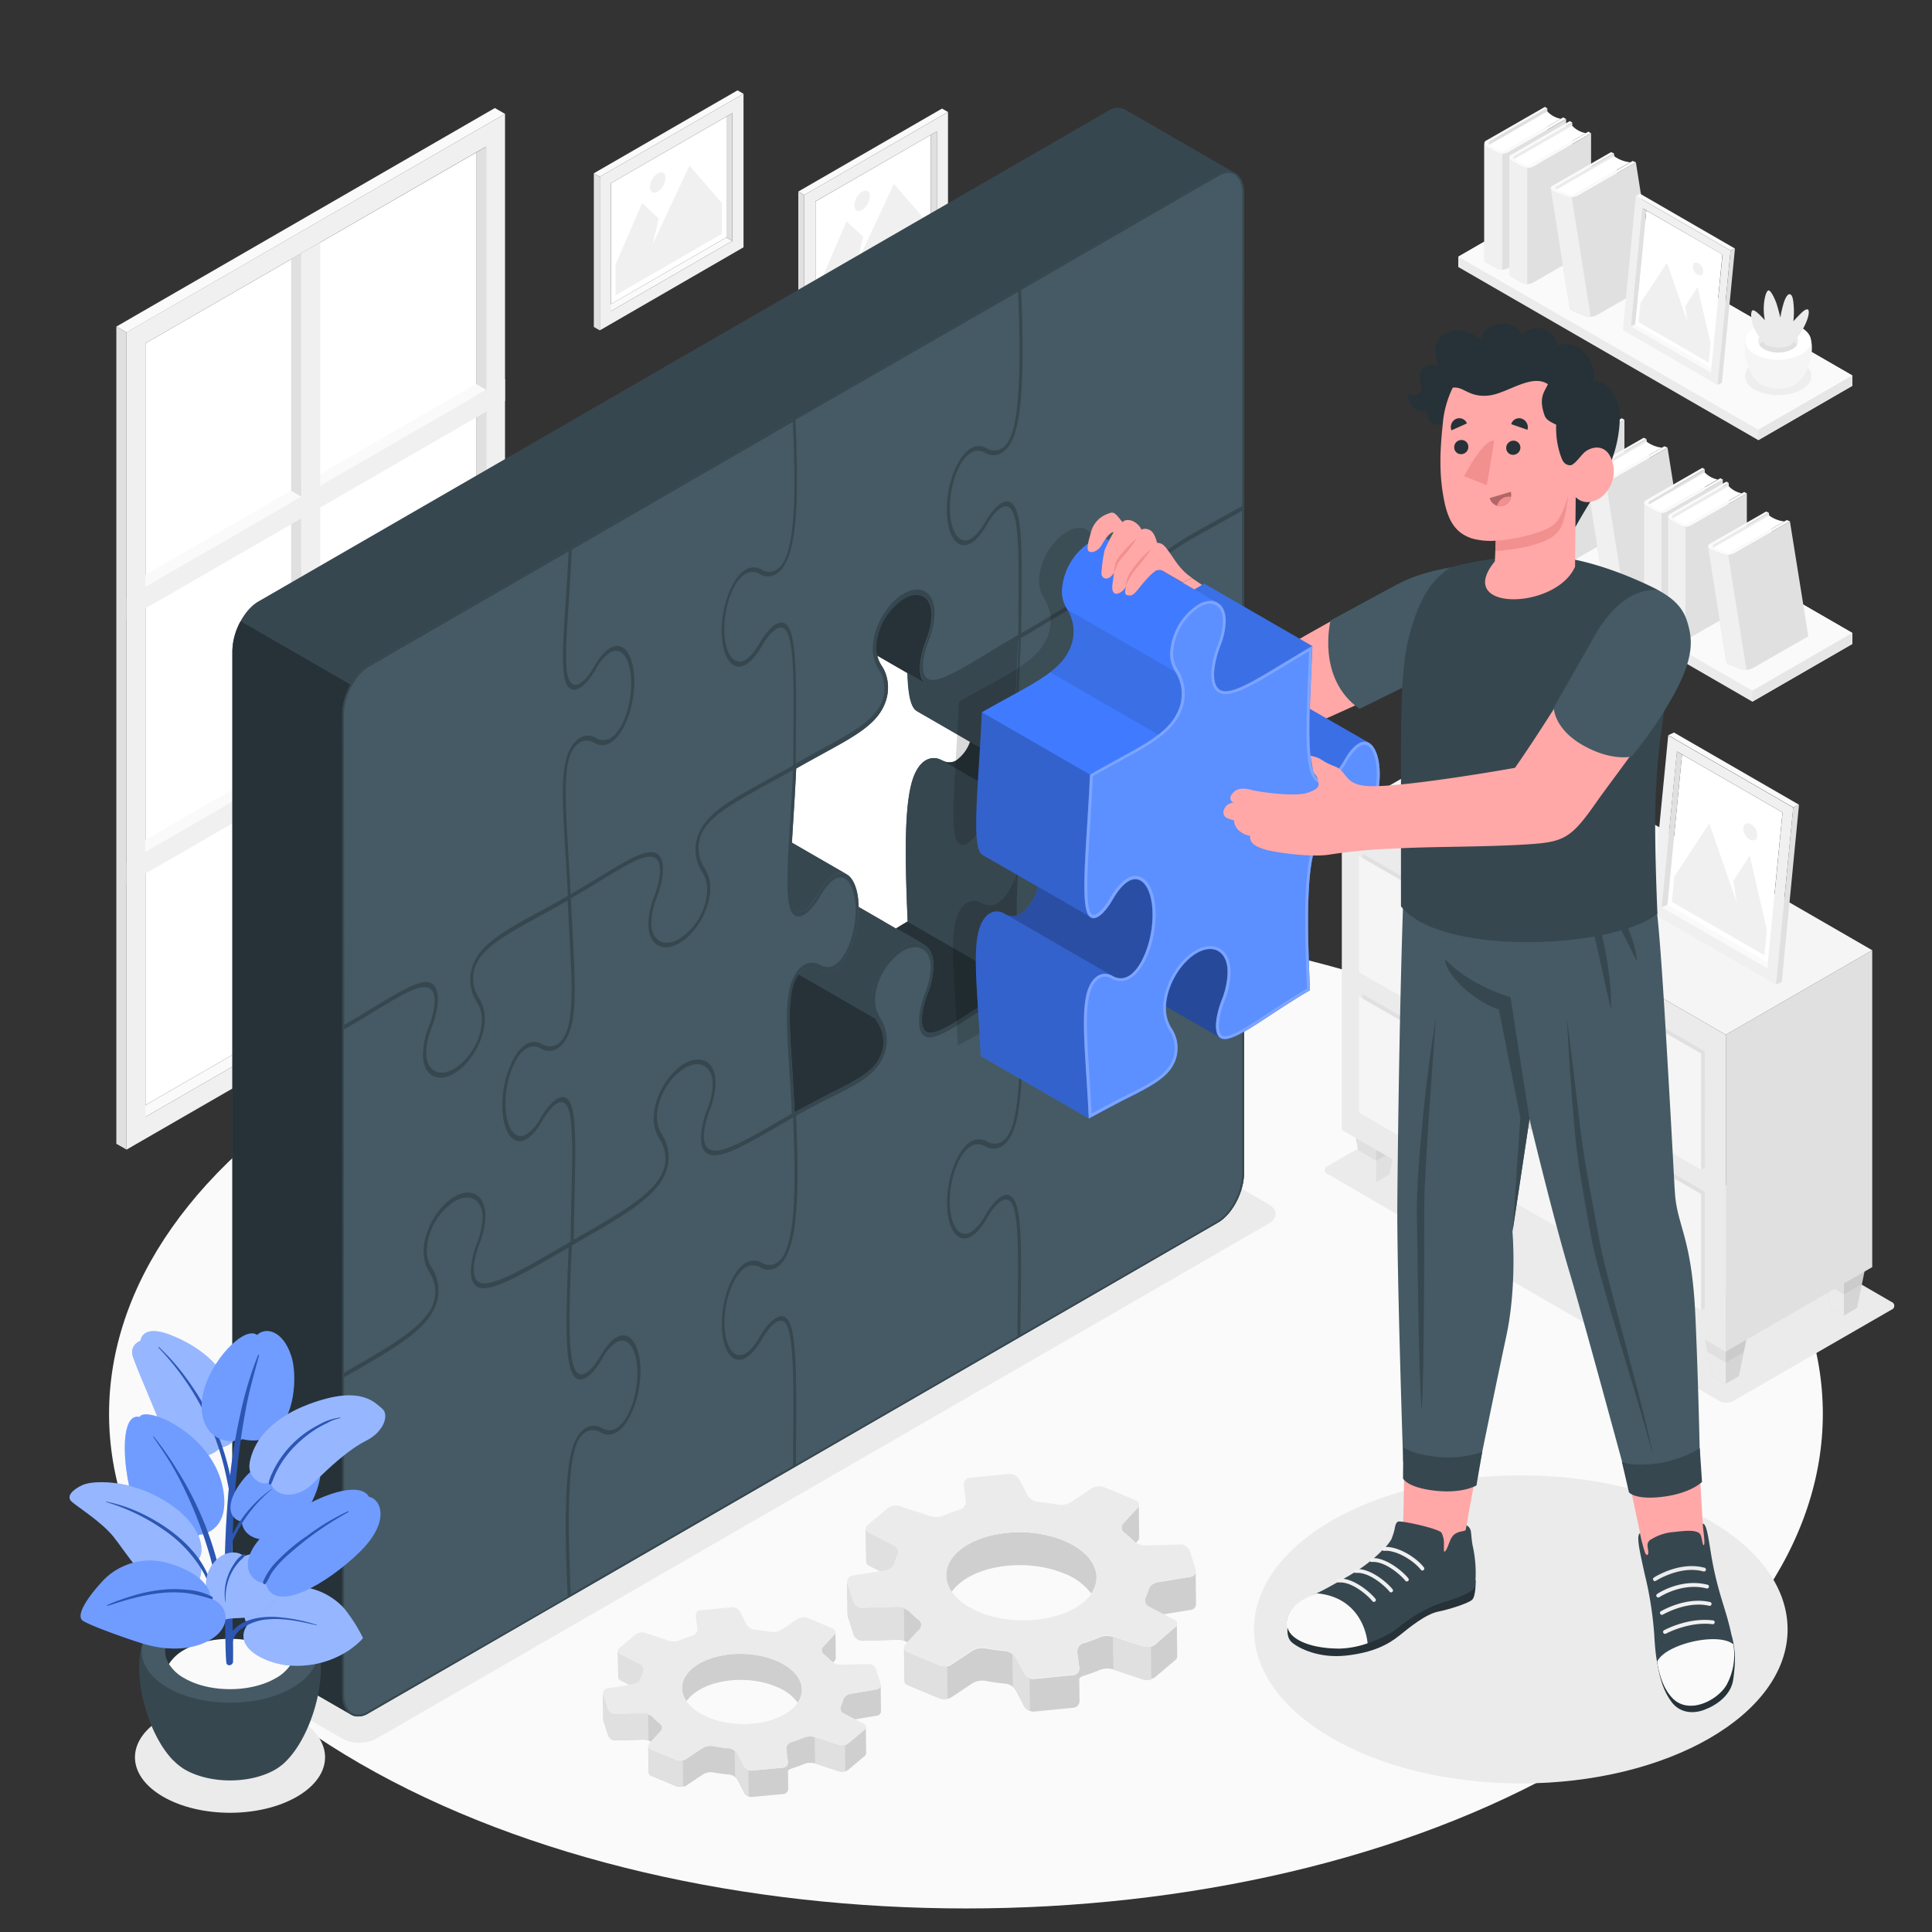 <svg xmlns="http://www.w3.org/2000/svg" viewBox="0 0 500 500"><rect x="0" y="0" width="500" height="500" fill="#333333" stroke="none"/><g id="freepik--Floor--inject-194"><path id="freepik--floor--inject-194" d="M93.17,456.41c-86.6-50-86.59-131,0-181s227.05-50,313.64,0,86.58,131,0,181S179.78,506.4,93.17,456.41Z" style="fill:#fafafa"></path></g><g id="freepik--Shadows--inject-194"><path id="freepik--Shadow--inject-194" d="M76.92,444.63c9.61,5.61,9.61,14.7,0,20.31s-25.18,5.61-34.79,0-9.6-14.7,0-20.31S67.32,439,76.92,444.63Z" style="fill:#ebebeb"></path><path id="freepik--shadow--inject-194" d="M448.47,362.61l41.06-23.67a1.06,1.06,0,0,0,0-2L388.06,278.15a3.8,3.8,0,0,0-3.46,0l-41.06,23.66a1.06,1.06,0,0,0,0,2L445,362.6A3.8,3.8,0,0,0,448.47,362.61Z" style="fill:#ebebeb"></path><path id="freepik--shadow--inject-194" d="M88.67,450,48.59,426.9c-2.4-1.38-2.4-3.62,0-5l231-133.37a9.57,9.57,0,0,1,8.66,0l40.08,23.14c2.39,1.38,2.39,3.62,0,5L97.33,450A9.57,9.57,0,0,1,88.67,450Z" style="fill:#ebebeb"></path><ellipse id="freepik--shadow--inject-194" cx="393.58" cy="421.68" rx="69.05" ry="39.87" style="fill:#ebebeb"></ellipse></g><g id="freepik--Furniture--inject-194"><g id="freepik--Drawer--inject-194"><polygon points="439.68 338.63 443.21 356.13 446.63 358.11 450.03 356.14 453.59 338.63 446.63 334.62 439.68 338.63" style="fill:#e0e0e0"></polygon><polygon points="439.68 338.63 443.21 356.13 446.63 358.11 450.03 356.14 453.59 338.63 446.63 334.62 439.68 338.63" style="opacity:0.05"></polygon><polygon points="446.63 358.11 446.63 342.65 439.68 338.63 443.21 356.13 446.63 358.11" style="fill:#ebebeb"></polygon><polygon points="439.68 338.63 441.96 349.93 446.63 352.63 451.29 349.94 453.59 338.63 446.63 334.62 439.68 338.63" style="opacity:0.05"></polygon><polygon points="470.26 320.98 473.78 338.47 477.21 340.45 480.61 338.49 484.17 320.98 477.21 316.97 470.26 320.98" style="fill:#e0e0e0"></polygon><polygon points="470.26 320.98 473.78 338.47 477.21 340.45 480.61 338.49 484.17 320.98 477.21 316.97 470.26 320.98" style="opacity:0.05"></polygon><polygon points="477.21 340.45 477.21 325 470.26 320.98 473.78 338.47 477.21 340.45" style="fill:#ebebeb"></polygon><polygon points="470.26 320.98 472.54 332.28 477.21 334.98 481.87 332.29 484.17 320.98 477.21 316.97 470.26 320.98" style="opacity:0.05"></polygon><polygon points="349.23 286.41 352.76 303.9 356.19 305.88 359.58 303.92 363.14 286.41 356.19 282.4 349.23 286.41" style="opacity:0.05"></polygon><polygon points="356.19 305.88 356.19 290.43 349.23 286.41 352.76 303.9 356.19 305.88" style="fill:#ebebeb"></polygon><polygon points="349.23 286.41 351.51 297.71 356.19 300.41 360.84 297.72 363.14 286.41 356.19 282.4 349.23 286.41" style="opacity:0.05"></polygon><g id="freepik--Cabinet--inject-194"><g id="freepik--cabinet--inject-194"><polygon points="446.63 349.81 484.53 327.93 484.53 245.92 446.64 267.79 446.63 349.81" style="fill:#e0e0e0"></polygon><polygon points="446.64 267.79 347.26 210.42 347.26 292.43 446.63 349.81 446.64 267.79" style="fill:#ebebeb"></polygon><polygon points="347.26 210.42 446.64 267.79 484.53 245.92 385.16 188.54 347.26 210.42" style="fill:#f5f5f5"></polygon><polygon points="441.22 308.42 352.68 257.3 352.68 287.4 351.68 287.97 440.23 339.1 441.22 338.52 441.22 308.42" style="fill:#e0e0e0"></polygon><polygon points="440.23 309 351.68 257.87 351.68 287.97 440.23 339.1 440.23 309" style="fill:#f5f5f5"></polygon><path d="M397.66,290.11l-7.37-4.25c-1-.56-1.73-.3-1.73.56a3.48,3.48,0,0,0,1.73,2.56l7.37,4.25c.95.55,1.73.3,1.73-.56A3.48,3.48,0,0,0,397.66,290.11Z" style="fill:#e0e0e0"></path><polygon points="441.22 272.08 352.68 220.96 352.68 251.06 351.68 251.63 440.23 302.75 441.23 302.18 441.22 272.08" style="fill:#e0e0e0"></polygon><polygon points="440.23 272.65 351.68 221.53 351.68 251.63 440.23 302.75 440.23 272.65" style="fill:#f5f5f5"></polygon><path d="M397.66,253.77l-7.37-4.26c-1-.55-1.73-.3-1.73.57a3.48,3.48,0,0,0,1.73,2.56l7.37,4.25c1,.55,1.73.3,1.73-.56A3.46,3.46,0,0,0,397.66,253.77Z" style="fill:#e0e0e0"></path></g></g><g id="freepik--Pot--inject-194"><path d="M375.77,202.16c-4.6,2.65-4.6,7,0,9.6s12,2.65,16.63,0,4.59-6.95,0-9.6S380.36,199.51,375.77,202.16Z" style="fill:#e0e0e0"></path><path d="M391.4,207.55c4-4.08,6.35-14.27,2.45-17.51H374c-3.9,3.24-1.55,13.43,2.45,17.51l.11.11a1.85,1.85,0,0,0,.14.14c.11.11.23.21.36.32l.09.07.3.23c.17.12.35.23.52.33a13.18,13.18,0,0,0,11.92,0h0c.17-.1.35-.21.52-.33l.28-.21.12-.1c.12-.1.24-.2.35-.31l.16-.15Z" style="fill:#ebebeb"></path><path d="M375.72,188.74c-4.53,2.61-4.53,6.85,0,9.47s11.87,2.61,16.4,0,4.53-6.86,0-9.47S380.25,186.12,375.72,188.74Z" style="fill:#fafafa"></path><path d="M378.93,190.59c-2.76,1.59-2.76,4.17,0,5.76a11,11,0,0,0,10,0c2.76-1.59,2.76-4.17,0-5.76A11,11,0,0,0,378.93,190.59Z" style="fill:#f5f5f5"></path><path d="M388.91,193.33a11,11,0,0,0-10,0,4.53,4.53,0,0,0-1.65,1.51,4.53,4.53,0,0,0,1.65,1.51,11,11,0,0,0,10,0,4.53,4.53,0,0,0,1.65-1.51A4.53,4.53,0,0,0,388.91,193.33Z" style="fill:#ebebeb"></path><path d="M379.54,194.84a22.32,22.32,0,0,1-3.61-4.8c-1.67-2.95-2-6.9-1.12-7.38s4.37,3.45,4.37,3.45a21.49,21.49,0,0,1-.36-5c.14-2.63.78-5,1.53-5.49s2.44,2.83,3.16,5.23,1.15,4.37,1.15,4.37a36,36,0,0,1,1.3-5.52c.87-2.5,1.66-3.06,2.28-2.81s1,1.41,1.2,4.72a32.07,32.07,0,0,1-.15,4.75s1.24-1.35,2.61-2.67,2.16-1.65,2.59-1.38.55,2.53-1.79,6.76a23.67,23.67,0,0,1-4.41,5.8S385.06,196.92,379.54,194.84Z" style="fill:#e0e0e0"></path></g><g id="freepik--Picture--inject-194"><g id="freepik--Frame--inject-194"><polygon points="458.86 249.91 457.38 250.62 430.05 234.84 431.53 234.13 458.86 249.91" style="fill:#fafafa"></polygon><polygon points="431.53 234.13 457.52 249.13 461.31 210.25 435.31 195.25 431.53 234.13" style="fill:#fff"></polygon><path d="M427.27,236.13l32.36,18.68L464.09,209l-32.36-18.68ZM434,194.47l27.33,15.78-3.93,40.37-27.33-15.78Z" style="fill:#f0f0f0"></path><polygon points="430.05 234.84 431.53 234.13 435.31 195.25 433.98 194.47 430.05 234.84" style="fill:#e0e0e0"></polygon><polygon points="431.73 190.27 433.23 189.58 465.58 208.26 464.09 208.95 431.73 190.27" style="fill:#fafafa"></polygon><polygon points="465.58 208.26 464.09 208.95 459.63 254.81 461.12 254.12 465.58 208.26" style="fill:#e0e0e0"></polygon></g><g id="freepik--Land--inject-194"><polygon points="432.67 233.39 456.64 247.22 457.27 240.67 452.82 221.43 448.57 228 449.45 233.53 442.36 213.11 433.31 226.84 432.67 233.39" style="fill:#f0f0f0"></polygon><path d="M453.19,213.33a3.39,3.39,0,0,1,1.58,3c-.1,1.07-1,1.48-2,.91a3.38,3.38,0,0,1-1.59-3C451.33,213.17,452.21,212.76,453.19,213.33Z" style="fill:#f0f0f0"></path></g></g></g></g><g id="freepik--Shelf--inject-194"><g id="freepik--shelf--inject-194"><polygon points="387.23 140.45 413.1 125.51 479.39 163.81 479.39 166.65 453.51 181.59 387.23 143.29 387.23 140.45" style="fill:#ebebeb"></polygon><polygon points="453.51 178.75 387.23 140.45 413.1 125.51 479.39 163.81 453.51 178.75" style="fill:#fafafa"></polygon><polygon points="453.51 178.75 453.51 181.59 479.39 166.65 479.39 163.81 453.51 178.75" style="fill:#e6e6e6"></polygon><polygon points="409.51 102.35 394.33 111.12 394.33 140 409.51 131.24 409.51 102.35" style="fill:#e0e0e0"></polygon><path d="M394.81,111.6l14.7-8.43a6.25,6.25,0,0,0,3.36,1.84L398.3,113.4A14.8,14.8,0,0,1,394.81,111.6Z" style="fill:#fff"></path><path d="M399.71,113.35a3.11,3.11,0,0,1-2.82,0l-2.48-1.42a.85.85,0,0,1,0-1.62L408.89,102l.62.35-14.24,8.23c-.47.27-.47.7,0,1l2.3,1.3a1.86,1.86,0,0,0,1.69,0l14.24-8.21.69.4Z" style="fill:#fafafa"></path><path d="M414.19,105v28.88l-14.48,8.31a3.11,3.11,0,0,1-2.82,0l-2.48-1.42a1,1,0,0,1-.58-.81V111.12a1,1,0,0,0,.58.81l2.48,1.42a3.11,3.11,0,0,0,2.82,0Z" style="fill:#e0e0e0"></path><path d="M398.3,113.69a2.83,2.83,0,0,1-1.41-.34l-2.48-1.42a1,1,0,0,1-.58-.81V140a1,1,0,0,0,.58.81l2.48,1.42a2.83,2.83,0,0,0,1.41.34Z" style="fill:#f0f0f0"></path><polygon points="415.72 105.92 400.54 114.69 400.54 143.57 415.72 134.8 415.72 105.92" style="fill:#ebebeb"></polygon><path d="M401,115.17l14.7-8.44a6.12,6.12,0,0,0,3.36,1.84L404.51,117A14.8,14.8,0,0,1,401,115.17Z" style="fill:#fff"></path><path d="M405.92,116.92a3.18,3.18,0,0,1-2.82,0l-2.48-1.42a.85.85,0,0,1,0-1.62l14.48-8.31.62.35-14.25,8.22a.51.51,0,0,0,0,1l2.3,1.31a2,2,0,0,0,1.7,0l14.24-8.21.69.4Z" style="fill:#fafafa"></path><path d="M420.4,108.6v28.89l-14.48,8.31a3.18,3.18,0,0,1-2.82,0l-2.48-1.42a1,1,0,0,1-.58-.81V114.68a1,1,0,0,0,.58.81l2.48,1.43a3.18,3.18,0,0,0,2.82,0Z" style="fill:#e0e0e0"></path><path d="M404.51,117.25a2.94,2.94,0,0,1-1.41-.33l-2.48-1.43a1,1,0,0,1-.58-.81v28.89a1,1,0,0,0,.58.81l2.48,1.42a2.94,2.94,0,0,0,1.41.33Z" style="fill:#f0f0f0"></path><polygon points="426.08 113.59 410.9 122.36 415.62 152.12 430.8 143.35 426.08 113.59" style="fill:#ebebeb"></polygon><path d="M411.5,122.78l14.7-8.44a8.13,8.13,0,0,0,3.91,1.52l-14.57,8.4A19.87,19.87,0,0,1,411.5,122.78Z" style="fill:#fff"></path><path d="M417.06,124.14a3.94,3.94,0,0,1-3.06.14l-2.89-1.18c-.91-.37-1-1-.23-1.49l14.49-8.31.71.29-14.24,8.23c-.47.26-.4.66.14.89l2.69,1.08a2.4,2.4,0,0,0,1.83-.08l14.24-8.21.81.33Z" style="fill:#fafafa"></path><path d="M431.55,115.83l4.72,29.75-14.49,8.32a4,4,0,0,1-3.06.13l-2.89-1.18c-.45-.18-.71-.44-.75-.71l-4.72-29.76c.05.27.3.53.75.72l2.89,1.18a4,4,0,0,0,3.07-.14Z" style="fill:#e0e0e0"></path><path d="M415.58,124.52a3.89,3.89,0,0,1-1.58-.24l-2.89-1.18c-.45-.19-.7-.45-.75-.72l4.72,29.76c0,.27.3.53.75.71l2.89,1.18a3.68,3.68,0,0,0,1.58.24Z" style="fill:#f0f0f0"></path><polygon points="441.19 121.44 426.01 130.21 426.01 159.09 441.19 150.32 441.19 121.44" style="fill:#e0e0e0"></polygon><path d="M426.49,130.69l14.7-8.43a6.25,6.25,0,0,0,3.36,1.84L430,132.49A14.8,14.8,0,0,1,426.49,130.69Z" style="fill:#fff"></path><path d="M431.39,132.44a3.11,3.11,0,0,1-2.82,0L426.09,131a.85.85,0,0,1,0-1.62l14.48-8.31.62.35L427,129.67c-.47.26-.47.7,0,1l2.3,1.3a1.86,1.86,0,0,0,1.69,0l14.24-8.21.69.4Z" style="fill:#fafafa"></path><path d="M445.87,124.13V153l-14.48,8.31a3.11,3.11,0,0,1-2.82,0l-2.48-1.42a1,1,0,0,1-.58-.81V130.21a1,1,0,0,0,.58.81l2.48,1.42a3.11,3.11,0,0,0,2.82,0Z" style="fill:#e0e0e0"></path><path d="M430,132.78a2.83,2.83,0,0,1-1.41-.34L426.09,131a1,1,0,0,1-.58-.81v28.88a1,1,0,0,0,.58.81l2.48,1.42a2.83,2.83,0,0,0,1.41.34Z" style="fill:#f0f0f0"></path><polygon points="447.4 125 432.21 133.78 432.21 162.66 447.4 153.89 447.4 125" style="fill:#ebebeb"></polygon><path d="M432.7,134.25l14.7-8.43a6.12,6.12,0,0,0,3.36,1.84l-14.57,8.4A14.7,14.7,0,0,1,432.7,134.25Z" style="fill:#fff"></path><path d="M437.6,136a3.18,3.18,0,0,1-2.82,0l-2.48-1.42a.86.86,0,0,1,0-1.63l14.48-8.31.62.35-14.25,8.23a.51.51,0,0,0,0,1l2.3,1.31a2,2,0,0,0,1.7,0l14.24-8.21.69.39Z" style="fill:#fafafa"></path><path d="M452.08,127.69v28.89l-14.48,8.31a3.18,3.18,0,0,1-2.82,0l-2.48-1.42a1,1,0,0,1-.58-.81V133.77a1,1,0,0,0,.58.81l2.48,1.43a3.18,3.18,0,0,0,2.82,0Z" style="fill:#e0e0e0"></path><path d="M436.19,136.34a2.94,2.94,0,0,1-1.41-.33l-2.48-1.43a1,1,0,0,1-.58-.81v28.89a1,1,0,0,0,.58.81l2.48,1.42a2.94,2.94,0,0,0,1.41.33Z" style="fill:#f0f0f0"></path><polygon points="457.76 132.68 442.58 141.45 447.3 171.21 462.48 162.44 457.76 132.68" style="fill:#ebebeb"></polygon><path d="M443.18,141.87l14.7-8.44a8.13,8.13,0,0,0,3.91,1.52l-14.57,8.4A19.87,19.87,0,0,1,443.18,141.87Z" style="fill:#fff"></path><path d="M448.74,143.23a3.94,3.94,0,0,1-3.06.14l-2.89-1.18c-.91-.37-1-1-.23-1.49l14.49-8.31.71.29-14.24,8.23c-.47.26-.4.66.14.89l2.69,1.08a2.4,2.4,0,0,0,1.83-.08l14.24-8.21.81.33Z" style="fill:#fafafa"></path><path d="M463.23,134.92,468,164.67,453.46,173a3.94,3.94,0,0,1-3.06.14l-2.89-1.18c-.45-.18-.71-.44-.75-.71L442,141.47c0,.27.3.53.75.72l2.89,1.18a4,4,0,0,0,3.07-.14Z" style="fill:#e0e0e0"></path><path d="M447.26,143.61a3.89,3.89,0,0,1-1.58-.24l-2.89-1.18c-.45-.19-.7-.45-.75-.72l4.72,29.76c0,.27.3.53.75.71l2.89,1.18a3.68,3.68,0,0,0,1.58.24Z" style="fill:#f0f0f0"></path></g><g id="freepik--shelf--inject-194"><polygon points="377.4 66.43 401.74 52.37 479.39 97.18 479.39 99.85 455.05 113.91 377.4 69.1 377.4 66.43" style="fill:#ebebeb"></polygon><polygon points="455.05 111.23 377.4 66.43 401.74 52.37 479.39 97.18 455.05 111.23" style="fill:#fafafa"></polygon><polygon points="455.05 111.23 455.05 113.91 479.39 99.85 479.39 97.18 455.05 111.23" style="fill:#e6e6e6"></polygon><polygon points="400.45 28 384.66 37.11 384.66 67.14 400.45 58.02 400.45 28" style="fill:#e0e0e0"></polygon><path d="M385.17,37.61l15.28-8.77a6.35,6.35,0,0,0,3.49,1.91l-15.15,8.73A14.76,14.76,0,0,1,385.17,37.61Z" style="fill:#fff"></path><path d="M390.26,39.43a3.24,3.24,0,0,1-2.94,0L384.75,38a.89.89,0,0,1,0-1.69l15.06-8.64.64.36-14.81,8.56c-.49.28-.49.73,0,1L388,38.91a2,2,0,0,0,1.76,0l14.8-8.53.73.41Z" style="fill:#fafafa"></path><path d="M405.31,30.79v30l-15.05,8.64a3.3,3.3,0,0,1-2.94,0L384.75,68a1,1,0,0,1-.61-.84v-30a1,1,0,0,0,.61.84l2.57,1.48a3.24,3.24,0,0,0,2.94,0Z" style="fill:#e0e0e0"></path><path d="M388.79,39.78a3,3,0,0,1-1.47-.35L384.75,38a1,1,0,0,1-.61-.84v30a1,1,0,0,0,.61.84l2.57,1.48a3.07,3.07,0,0,0,1.47.35Z" style="fill:#f0f0f0"></path><polygon points="406.9 31.7 391.12 40.82 391.12 70.85 406.9 61.73 406.9 31.7" style="fill:#ebebeb"></polygon><path d="M391.62,41.32l15.28-8.77a6.39,6.39,0,0,0,3.49,1.91l-15.14,8.73A15.43,15.43,0,0,1,391.62,41.32Z" style="fill:#fff"></path><path d="M396.71,43.14a3.28,3.28,0,0,1-2.93,0l-2.57-1.48a.88.88,0,0,1,0-1.68l15.05-8.64.64.36-14.81,8.55a.53.53,0,0,0,0,1l2.39,1.36a2,2,0,0,0,1.77,0l14.8-8.54.72.42Z" style="fill:#fafafa"></path><path d="M411.77,34.5v30l-15,8.64a3.24,3.24,0,0,1-2.94,0l-2.57-1.47a1,1,0,0,1-.61-.84v-30a1,1,0,0,0,.61.84l2.57,1.48a3.3,3.3,0,0,0,2.94,0Z" style="fill:#e0e0e0"></path><path d="M395.25,43.49a3,3,0,0,1-1.47-.35l-2.57-1.48a1,1,0,0,1-.61-.84v30a1,1,0,0,0,.61.84l2.57,1.47a2.93,2.93,0,0,0,1.47.35Z" style="fill:#f0f0f0"></path><polygon points="417.68 39.68 401.89 48.8 406.8 79.73 422.58 70.62 417.68 39.68" style="fill:#ebebeb"></polygon><path d="M402.52,49.23l15.28-8.77A8.46,8.46,0,0,0,421.87,42l-15.15,8.73A19.87,19.87,0,0,1,402.52,49.23Z" style="fill:#fff"></path><path d="M408.3,50.65a4.06,4.06,0,0,1-3.18.14l-3-1.22c-.95-.39-1.06-1.08-.25-1.55l15.06-8.64.75.3-14.81,8.55c-.48.28-.42.7.15.93l2.79,1.12a2.47,2.47,0,0,0,1.91-.08l14.8-8.54.85.35Z" style="fill:#fafafa"></path><path d="M423.36,42l4.91,30.94-15.06,8.64a4.13,4.13,0,0,1-3.19.15l-3-1.23c-.47-.19-.74-.46-.78-.74l-4.91-30.94c.05.28.31.55.79.74l3,1.23a4.06,4.06,0,0,0,3.18-.14Z" style="fill:#e0e0e0"></path><path d="M406.76,51a3.83,3.83,0,0,1-1.64-.25l-3-1.23c-.48-.19-.74-.46-.79-.74l4.91,30.94c0,.28.31.55.78.74l3,1.23a4.19,4.19,0,0,0,1.64.25Z" style="fill:#f0f0f0"></path><g id="freepik--picture--inject-194"><g id="freepik--frame--inject-194"><polygon points="443.91 95.88 442.79 96.42 422.08 84.46 423.2 83.92 443.91 95.88" style="fill:#fafafa"></polygon><polygon points="423.2 83.92 442.9 95.29 445.76 65.83 426.06 54.46 423.2 83.92" style="fill:#fff"></polygon><path d="M420,85.44,444.49,99.6l3.38-34.76L423.35,50.69Zm5.08-31.57,20.71,12-3,30.59-20.71-12Z" style="fill:#f0f0f0"></path><polygon points="422.08 84.46 423.2 83.92 426.06 54.46 425.05 53.87 422.08 84.46" style="fill:#e0e0e0"></polygon><polygon points="423.35 50.69 424.49 50.16 449 64.32 447.87 64.84 423.35 50.69" style="fill:#fafafa"></polygon><polygon points="449 64.32 447.87 64.84 444.49 99.6 445.62 99.07 449 64.32" style="fill:#e0e0e0"></polygon></g><g id="freepik--land--inject-194"><polygon points="424.06 83.36 442.23 93.85 442.71 88.88 439.33 74.3 436.11 79.28 436.78 83.47 431.41 68 424.55 78.4 424.06 83.36" style="fill:#f0f0f0"></polygon><path d="M439.61,68.16a2.55,2.55,0,0,1,1.2,2.24c-.08.81-.74,1.12-1.49.7a2.57,2.57,0,0,1-1.2-2.25C438.2,68,438.87,67.73,439.61,68.16Z" style="fill:#f0f0f0"></path></g></g><g id="freepik--pot--inject-194"><path id="freepik--shadow--inject-194" d="M454.11,93.83c-3.36,1.94-3.36,5.09,0,7a13.45,13.45,0,0,0,12.17,0c3.36-1.94,3.36-5.09,0-7A13.45,13.45,0,0,0,454.11,93.83Z" style="opacity:0.05"></path><path d="M465.66,98.73c2.93-3,4.65-10.45,1.79-12.81H452.93c-2.85,2.36-1.13,9.81,1.79,12.8a.3.3,0,0,0,.08.08.94.94,0,0,0,.1.1l.27.24.07,0a1.84,1.84,0,0,0,.22.17,3.87,3.87,0,0,0,.37.24,9.64,9.64,0,0,0,8.72,0h0a3,3,0,0,0,.38-.24l.21-.16.08-.06.26-.23.12-.12Z" style="fill:#f5f5f5"></path><path d="M454.19,84.78c-3.31,1.91-3.31,5,0,6.93a13.28,13.28,0,0,0,12,0c3.32-1.92,3.32-5,0-6.93A13.28,13.28,0,0,0,454.19,84.78Z" style="fill:#fff"></path><path d="M456.54,86.14c-2,1.16-2,3,0,4.21a8,8,0,0,0,7.3,0c2-1.16,2-3,0-4.21A8,8,0,0,0,456.54,86.14Z" style="fill:#ebebeb"></path><path d="M463.84,88.14a8,8,0,0,0-7.3,0,3.36,3.36,0,0,0-1.21,1.1,3.29,3.29,0,0,0,1.21,1.11,8,8,0,0,0,7.3,0,3.29,3.29,0,0,0,1.21-1.11A3.36,3.36,0,0,0,463.84,88.14Z" style="fill:#e0e0e0"></path><path d="M457,89.24a16.46,16.46,0,0,1-2.64-3.51c-1.22-2.15-1.45-5-.82-5.4s3.2,2.53,3.2,2.53a15.48,15.48,0,0,1-.27-3.68c.11-1.92.57-3.67,1.12-4s1.78,2.07,2.31,3.83.85,3.19.85,3.19a27.69,27.69,0,0,1,.94-4c.64-1.82,1.22-2.23,1.67-2s.75,1,.88,3.46a24.22,24.22,0,0,1-.11,3.47s.91-1,1.91-2,1.58-1.2,1.89-1,.4,1.85-1.3,4.94a17.08,17.08,0,0,1-3.23,4.24S461,90.77,457,89.24Z" style="fill:#ebebeb"></path></g></g></g><g id="freepik--Pictures--inject-194"><g id="freepik--picture--inject-194"><g id="freepik--frame--inject-194"><polygon points="156.59 79.58 158.12 80.5 189.53 62.36 188 61.45 156.59 79.58" style="fill:#fafafa"></polygon><polygon points="188 61.45 158.12 78.7 158.12 47.41 188 30.17 188 61.45" style="fill:#fff"></polygon><path d="M192.42,24.27,155.23,45.74V85.5L192.42,64Zm-2.89,38.09L158.12,80.5V47.41l31.41-18.14Z" style="fill:#f0f0f0"></path><polygon points="189.53 62.36 188 61.45 188 30.17 189.53 29.27 189.53 62.36" style="fill:#e0e0e0"></polygon><polygon points="192.42 24.27 190.87 23.38 153.68 44.85 155.23 45.74 192.42 24.27" style="fill:#fafafa"></polygon><polygon points="153.68 44.85 155.23 45.74 155.23 85.5 153.68 84.61 153.68 44.85" style="fill:#e0e0e0"></polygon></g><g id="freepik--land--inject-194"><polygon points="186.84 60.51 159.29 76.42 159.29 68.47 166.18 52.56 170.47 56.54 168.92 63.2 178.44 42.86 186.84 52.56 186.84 60.51" style="fill:#f0f0f0"></polygon><path d="M170.21,44.88a4.49,4.49,0,0,0-2,3.53c0,1.3.91,1.83,2,1.18a4.51,4.51,0,0,0,2-3.53C172.24,44.76,171.33,44.23,170.21,44.88Z" style="fill:#f0f0f0"></path></g></g><g id="freepik--picture--inject-194"><g id="freepik--frame--inject-194"><polygon points="209.51 84.31 211.04 85.22 242.45 67.08 240.92 66.17 209.51 84.31" style="fill:#fafafa"></polygon><polygon points="240.92 66.17 211.04 83.42 211.04 52.13 240.92 34.89 240.92 66.17" style="fill:#fff"></polygon><path d="M245.34,29,208.15,50.46V90.22l37.19-21.47Zm-2.89,38.09L211,85.22V52.13L242.45,34Z" style="fill:#f0f0f0"></path><polygon points="242.45 67.08 240.92 66.17 240.92 34.89 242.45 33.99 242.45 67.08" style="fill:#e0e0e0"></polygon><polygon points="245.34 28.99 243.79 28.1 206.6 49.57 208.15 50.46 245.34 28.99" style="fill:#fafafa"></polygon><polygon points="206.6 49.57 208.15 50.46 208.15 90.22 206.6 89.33 206.6 49.57" style="fill:#e0e0e0"></polygon></g><g id="freepik--land--inject-194"><polygon points="239.75 65.23 212.21 81.14 212.21 73.19 219.1 57.28 223.39 61.26 221.84 67.92 231.35 47.58 239.75 57.28 239.75 65.23" style="fill:#f0f0f0"></polygon><path d="M223.13,49.6a4.49,4.49,0,0,0-2,3.53c0,1.3.91,1.83,2,1.18a4.51,4.51,0,0,0,2-3.53C225.16,49.48,224.25,49,223.13,49.6Z" style="fill:#f0f0f0"></path></g></g></g><g id="freepik--Window--inject-194"><g id="freepik--window--inject-194"><g id="freepik--window--inject-194"><g id="freepik--frame--inject-194"><polygon points="35.05 287.5 37.64 289.05 125.81 238.14 123.22 236.6 35.05 287.5" style="fill:#fafafa"></polygon><polygon points="123.22 236.6 37.64 286 37.64 88.85 123.22 39.47 123.22 236.6" style="fill:#fff"></polygon><path d="M130.7,29.47,32.75,86V297.52L130.7,241Zm-4.89,208.67L37.64,289.05V88.85l88.17-50.91Z" style="fill:#f0f0f0"></path><polygon points="125.81 238.14 123.22 236.6 123.22 39.47 125.81 37.95 125.81 238.14" style="fill:#e0e0e0"></polygon><polygon points="37.64 217.41 37.64 220.45 125.81 169.54 123.22 168 37.64 217.41" style="fill:#fafafa"></polygon><polygon points="37.64 148.78 37.64 151.82 125.81 100.91 123.22 99.37 37.64 148.78" style="fill:#fafafa"></polygon><polygon points="130.7 29.47 128.07 27.96 30.11 84.52 32.75 86.03 130.7 29.47" style="fill:#fafafa"></polygon><polygon points="30.11 84.52 32.75 86.03 32.75 297.52 30.11 296.01 30.11 84.52" style="fill:#e0e0e0"></polygon><polygon points="75.35 67.08 77.98 65.56 77.98 265.76 75.35 264.26 75.35 67.08" style="fill:#e0e0e0"></polygon></g><polygon points="82.88 62.75 77.98 65.56 77.98 265.76 82.87 262.93 82.88 62.75" style="fill:#f0f0f0"></polygon><polygon points="130.7 98.09 130.7 103.73 32.75 160.28 32.75 154.64 130.7 98.09" style="fill:#f0f0f0"></polygon><polygon points="130.7 166.71 130.7 172.35 32.75 228.9 32.75 223.26 130.7 166.71" style="fill:#f0f0f0"></polygon><polygon points="77.98 128.53 75.35 127 37.64 148.78 37.64 151.82 77.98 128.53" style="fill:#fafafa"></polygon><polygon points="77.98 197.13 75.35 195.6 37.64 217.38 37.64 220.42 77.98 197.13" style="fill:#fafafa"></polygon></g></g></g><g id="freepik--Gears--inject-194"><g id="freepik--Gear--inject-194"><path d="M224.18,404.09h0a1.24,1.24,0,0,0,.74,1.07l2.83,1.45,1.64-.26a2.94,2.94,0,0,0,2.14-2.08,12.76,12.76,0,0,1,.65-1.78,1.85,1.85,0,0,0-.78-2.44l-6.58-3.4a1.26,1.26,0,0,1-.75-1Zm24.11-2.82c-3.83,3.21-4.35,7.23-2,10.68a12.26,12.26,0,0,1,2.07-2.19c6.06-5.09,18.17-6.22,27.05-2.54a15.69,15.69,0,0,1,7,5.19c3.28-4.78.54-10.51-7.12-13.69C266.46,395,254.35,396.17,248.29,401.27Zm-28.93,16.54h0a1.67,1.67,0,0,0,.08.53l1.45,4.58a2.59,2.59,0,0,0,2.37,1.71l9.32-.27a3.72,3.72,0,0,1,1.44.3v0a3.52,3.52,0,0,1,.8.4l3.18-3.43a1.62,1.62,0,0,0-.25-2.42,21.39,21.39,0,0,1-2.25-2,4.92,4.92,0,0,0-1.58-1,3.61,3.61,0,0,0-1.45-.31l-9.31.28a2.58,2.58,0,0,1-2.37-1.71l-1.47-4.59a1.79,1.79,0,0,1-.08-.49Zm75.36-28.22a1.36,1.36,0,0,1-.38.73l-3.65,3.94a1.61,1.61,0,0,0,.25,2.42,22.33,22.33,0,0,1,2.25,2,3.77,3.77,0,0,0,.78.61l.47-.51a1.3,1.3,0,0,0,.38-.92h0ZM234.08,435a1.19,1.19,0,0,0,.14.52,1.4,1.4,0,0,0,.71.58l8.19,3.42a2.15,2.15,0,0,0,.36.11,1.17,1.17,0,0,0,.27.05,4.29,4.29,0,0,0,1.24,0l.27-.06h0a3.13,3.13,0,0,0,1-.39l5.45-3.63A5.12,5.12,0,0,1,255,435a52,52,0,0,0,5.28.73,3.5,3.5,0,0,1,1.78.76,2.46,2.46,0,0,1,.46.45,1.06,1.06,0,0,1,.19.23,1.36,1.36,0,0,1,.23.34l2.07,4,.06.1a1.61,1.61,0,0,0,.21.3,1.84,1.84,0,0,0,.23.25l0,0a2.6,2.6,0,0,0,.31.25,3.66,3.66,0,0,0,.67.37,2.67,2.67,0,0,0,1.14.18l10.17-1a1.75,1.75,0,0,0,1.58-1.74l-.08-5.76a2,2,0,0,1,1.05-.73,44.91,44.91,0,0,0,4.23-1.53,5.44,5.44,0,0,1,3.36-.2l.09,0,7.87,2.59a2,2,0,0,0,.42.09h.07a1.5,1.5,0,0,0,.47,0,3.5,3.5,0,0,0,2.16-.71l5.14-4.33a1.32,1.32,0,0,0,.51-.92l-.11-8.46a1.28,1.28,0,0,1-.5.88L299,425.58a3.06,3.06,0,0,1-1.14.57,3.61,3.61,0,0,1-2,0L288,423.59l-.09,0a5.47,5.47,0,0,0-3.37.18,40.54,40.54,0,0,1-4.23,1.53,2.21,2.21,0,0,0-1.5,2.32l.52,3.92a1.75,1.75,0,0,1-1.56,2l-10.17,1a2.55,2.55,0,0,1-1.14-.18,2.92,2.92,0,0,1-1.51-1.29l-2.08-4a3.17,3.17,0,0,0-.87-1,3.55,3.55,0,0,0-1.78-.76c-1.77-.16-3.55-.4-5.28-.72a4.93,4.93,0,0,0-3.28.63l-5.44,3.61a2.81,2.81,0,0,1-1.06.42A3.72,3.72,0,0,1,243,431l-8.18-3.4a1.24,1.24,0,0,1-.87-1.11Zm65.22-25.46a3,3,0,0,0-2.13,2.09,10.83,10.83,0,0,1-.66,1.77,1.85,1.85,0,0,0,.78,2.45l3.75,1.94,7.2-1.16a1.49,1.49,0,0,0,1.29-1.48h0l-.1-8.53a1.49,1.49,0,0,1-1.31,1.48Z" style="fill:#e6e6e6"></path><path d="M224.18,404.09h0a1.24,1.24,0,0,0,.74,1.07l2.83,1.45,1.64-.26a2.94,2.94,0,0,0,2.14-2.08,12.76,12.76,0,0,1,.65-1.78,1.85,1.85,0,0,0-.78-2.44l-6.58-3.4a1.26,1.26,0,0,1-.75-1Zm24.11-2.82c-3.83,3.21-4.35,7.23-2,10.68a12.26,12.26,0,0,1,2.07-2.19c6.06-5.09,18.17-6.22,27.05-2.54a15.69,15.69,0,0,1,7,5.19c3.28-4.78.54-10.51-7.12-13.69C266.46,395,254.35,396.17,248.29,401.27Zm-28.93,16.54h0a1.67,1.67,0,0,0,.08.53l1.45,4.58a2.59,2.59,0,0,0,2.37,1.71l9.32-.27a3.72,3.72,0,0,1,1.44.3v0a3.52,3.52,0,0,1,.8.4l3.18-3.43a1.62,1.62,0,0,0-.25-2.42,21.39,21.39,0,0,1-2.25-2,4.92,4.92,0,0,0-1.58-1,3.61,3.61,0,0,0-1.45-.31l-9.31.28a2.58,2.58,0,0,1-2.37-1.71l-1.47-4.59a1.79,1.79,0,0,1-.08-.49Zm75.36-28.22a1.36,1.36,0,0,1-.38.73l-3.65,3.94a1.61,1.61,0,0,0,.25,2.42,22.33,22.33,0,0,1,2.25,2,3.77,3.77,0,0,0,.78.61l.47-.51a1.3,1.3,0,0,0,.38-.92h0ZM234.08,435a1.19,1.19,0,0,0,.14.52,1.4,1.4,0,0,0,.71.58l8.19,3.42a2.15,2.15,0,0,0,.36.11,1.17,1.17,0,0,0,.27.05,4.29,4.29,0,0,0,1.24,0l.27-.06h0a3.13,3.13,0,0,0,1-.39l5.45-3.63A5.12,5.12,0,0,1,255,435a52,52,0,0,0,5.28.73,3.5,3.5,0,0,1,1.78.76,2.46,2.46,0,0,1,.46.45,1.06,1.06,0,0,1,.19.23,1.36,1.36,0,0,1,.23.34l2.07,4,.06.1a1.61,1.61,0,0,0,.21.3,1.84,1.84,0,0,0,.23.25l0,0a2.6,2.6,0,0,0,.31.25,3.66,3.66,0,0,0,.67.37,2.67,2.67,0,0,0,1.14.18l10.17-1a1.75,1.75,0,0,0,1.58-1.74l-.08-5.76a2,2,0,0,1,1.05-.73,44.91,44.91,0,0,0,4.23-1.53,5.44,5.44,0,0,1,3.36-.2l.09,0,7.87,2.59a2,2,0,0,0,.42.09h.07a1.5,1.5,0,0,0,.47,0,3.5,3.5,0,0,0,2.16-.71l5.14-4.33a1.32,1.32,0,0,0,.51-.92l-.11-8.46a1.28,1.28,0,0,1-.5.88L299,425.58a3.06,3.06,0,0,1-1.14.57,3.61,3.61,0,0,1-2,0L288,423.59l-.09,0a5.47,5.47,0,0,0-3.37.18,40.54,40.54,0,0,1-4.23,1.53,2.21,2.21,0,0,0-1.5,2.32l.52,3.92a1.75,1.75,0,0,1-1.56,2l-10.17,1a2.55,2.55,0,0,1-1.14-.18,2.92,2.92,0,0,1-1.51-1.29l-2.08-4a3.17,3.17,0,0,0-.87-1,3.55,3.55,0,0,0-1.78-.76c-1.77-.16-3.55-.4-5.28-.72a4.93,4.93,0,0,0-3.28.63l-5.44,3.61a2.81,2.81,0,0,1-1.06.42A3.72,3.72,0,0,1,243,431l-8.18-3.4a1.24,1.24,0,0,1-.87-1.11Zm65.22-25.46a3,3,0,0,0-2.13,2.09,10.83,10.83,0,0,1-.66,1.77,1.85,1.85,0,0,0,.78,2.45l3.75,1.94,7.2-1.16a1.49,1.49,0,0,0,1.29-1.48h0l-.1-8.53a1.49,1.49,0,0,1-1.31,1.48Z" style="opacity:0.1"></path><path d="M288,423.59l7.86,2.58a3.61,3.61,0,0,0,2,0l.11,8.48a4.51,4.51,0,0,1-1,.16,1.5,1.5,0,0,1-.47,0h-.07a2,2,0,0,1-.42-.09l-7.87-2.59Z" style="fill:#e0e0e0"></path><path d="M262,428a3.17,3.17,0,0,1,.87,1l2.08,4a2.92,2.92,0,0,0,1.51,1.29l.1,8.5a3.66,3.66,0,0,1-.67-.37,2.6,2.6,0,0,1-.31-.25l0,0a1.84,1.84,0,0,1-.23-.25,1.61,1.61,0,0,1-.21-.3l-.06-.1-2.07-4a1.36,1.36,0,0,0-.23-.34,2.11,2.11,0,0,0-.19-.23,4.58,4.58,0,0,0-.46-.42v0Z" style="fill:#e0e0e0"></path><path d="M224.07,395.62a1.25,1.25,0,0,0,.76,1l6.58,3.4a1.84,1.84,0,0,1,.77,2.44,12.37,12.37,0,0,0-.64,1.79,3,3,0,0,1-2.14,2.07l-1.64.26-2.82-1.46a1.21,1.21,0,0,1-.75-1.06h0Z" style="fill:#e0e0e0"></path><path d="M219.26,409.33a1.79,1.79,0,0,0,.08.49l1.47,4.59a2.58,2.58,0,0,0,2.37,1.71l9.31-.28a3.61,3.61,0,0,1,1.45.31l.09,8.5a3.72,3.72,0,0,0-1.44-.3l-9.32.27a2.59,2.59,0,0,1-2.37-1.71l-1.45-4.58a1.67,1.67,0,0,1-.08-.53h0Z" style="fill:#e0e0e0"></path><path d="M234,426.5a1.24,1.24,0,0,0,.87,1.11L243,431a3.72,3.72,0,0,0,2.13.12l.11,8.49-.27.06a4.29,4.29,0,0,1-1.24,0,1.17,1.17,0,0,1-.27-.05,2.15,2.15,0,0,1-.36-.11l-8.19-3.42a1.4,1.4,0,0,1-.71-.58,1.19,1.19,0,0,1-.14-.52Z" style="fill:#e0e0e0"></path><path d="M229.73,390.32l-5.15,4.33a1.12,1.12,0,0,0,.25,2l6.58,3.4a1.84,1.84,0,0,1,.78,2.44,12.31,12.31,0,0,0-.65,1.78,2.94,2.94,0,0,1-2.14,2.08l-8.84,1.43a1.53,1.53,0,0,0-1.22,2.05l1.47,4.58a2.56,2.56,0,0,0,2.37,1.7l9.3-.27a4.61,4.61,0,0,1,3,1.34,24.88,24.88,0,0,0,2.25,2,1.61,1.61,0,0,1,.26,2.42l-3.65,3.94a1.19,1.19,0,0,0,.46,2L243,431a3.8,3.8,0,0,0,3.19-.29l5.44-3.63a5.11,5.11,0,0,1,3.28-.63q2.61.5,5.28.73a3.7,3.7,0,0,1,2.66,1.77l2.07,4a2.93,2.93,0,0,0,2.65,1.48l10.17-1a1.75,1.75,0,0,0,1.56-2l-.51-3.93a2.18,2.18,0,0,1,1.49-2.32,39.13,39.13,0,0,0,4.23-1.53,5.47,5.47,0,0,1,3.37-.18l8,2.61a3.64,3.64,0,0,0,3.12-.59l5.15-4.33a1.12,1.12,0,0,0-.25-2l-6.58-3.4a1.83,1.83,0,0,1-.77-2.44,12.69,12.69,0,0,0,.64-1.78,3,3,0,0,1,2.14-2.08l8.84-1.43a1.53,1.53,0,0,0,1.22-2.05l-1.46-4.58a2.58,2.58,0,0,0-2.38-1.7l-9.3.27a4.71,4.71,0,0,1-3-1.34,23.6,23.6,0,0,0-2.25-2,1.62,1.62,0,0,1-.26-2.42l3.65-3.94a1.19,1.19,0,0,0-.46-2l-8.19-3.4a3.8,3.8,0,0,0-3.19.29l-5.43,3.63a5.13,5.13,0,0,1-3.28.63c-1.74-.33-3.51-.57-5.29-.73a3.64,3.64,0,0,1-2.65-1.78l-2.08-4a2.94,2.94,0,0,0-2.65-1.47l-10.17,1a1.74,1.74,0,0,0-1.56,2l.52,3.93a2.19,2.19,0,0,1-1.5,2.31,41.41,41.41,0,0,0-4.23,1.54,5.47,5.47,0,0,1-3.37.18l-8-2.61A3.65,3.65,0,0,0,229.73,390.32Zm45.6,8.4c8.88,3.69,11.16,10.81,5.09,15.91s-18.18,6.24-27.05,2.55-11.15-10.82-5.09-15.91S266.46,395,275.33,398.72Z" style="fill:#ebebeb"></path></g><g id="freepik--gear--inject-194"><path d="M160,434h0a1,1,0,0,0,.59.85l2.25,1.16,1.31-.21a2.37,2.37,0,0,0,1.71-1.66,9,9,0,0,1,.52-1.42,1.47,1.47,0,0,0-.63-1.94l-5.24-2.72a1,1,0,0,1-.6-.82Zm19.22-2.25c-3,2.56-3.46,5.76-1.57,8.51a9.79,9.79,0,0,1,1.65-1.74c4.83-4.06,14.49-5,21.57-2a12.43,12.43,0,0,1,5.59,4.13c2.61-3.81.42-8.38-5.68-10.92C193.69,426.8,184,427.71,179.2,431.78ZM156.14,445h0a1.54,1.54,0,0,0,.07.42l1.16,3.65a2,2,0,0,0,1.89,1.36l7.43-.21a2.92,2.92,0,0,1,1.14.24h0a3.82,3.82,0,0,1,.64.32L171,448a1.3,1.3,0,0,0-.21-1.93,17.82,17.82,0,0,1-1.79-1.63,4,4,0,0,0-1.26-.82,3,3,0,0,0-1.16-.25l-7.42.23a2.08,2.08,0,0,1-1.89-1.36l-1.17-3.66a2,2,0,0,1-.07-.4Zm60.08-22.5a1.07,1.07,0,0,1-.31.58L213,426.19a1.28,1.28,0,0,0,.21,1.93,17.61,17.61,0,0,1,1.79,1.63,3.09,3.09,0,0,0,.62.48l.37-.41a1,1,0,0,0,.31-.73h0Zm-48.35,36.2a.82.82,0,0,0,.12.41,1.06,1.06,0,0,0,.56.47l6.53,2.72a1.31,1.31,0,0,0,.28.09l.22,0a3.28,3.28,0,0,0,1,0l.22,0h0a2.26,2.26,0,0,0,.84-.31l4.34-2.89a4,4,0,0,1,2.61-.5c1.39.27,2.8.45,4.21.58a2.71,2.71,0,0,1,1.42.61,2.47,2.47,0,0,1,.37.35.9.9,0,0,1,.15.19,1,1,0,0,1,.18.27l1.66,3.21,0,.07a1.46,1.46,0,0,0,.17.24,1.9,1.9,0,0,0,.19.21l0,0a1.64,1.64,0,0,0,.25.19,2.5,2.5,0,0,0,.53.3,2.22,2.22,0,0,0,.91.14l8.11-.76a1.38,1.38,0,0,0,1.25-1.39l-.06-4.59a1.71,1.71,0,0,1,.84-.59,32,32,0,0,0,3.37-1.22,4.38,4.38,0,0,1,2.68-.15l.07,0,6.27,2.06a1.4,1.4,0,0,0,.34.08h.06a1.15,1.15,0,0,0,.37,0,2.71,2.71,0,0,0,1.72-.56l4.1-3.46a1.06,1.06,0,0,0,.41-.73l-.09-6.75a1,1,0,0,1-.4.71l-4.1,3.45a2.43,2.43,0,0,1-.91.45,2.84,2.84,0,0,1-1.58,0l-6.27-2.06-.07,0a4.34,4.34,0,0,0-2.69.14,31.17,31.17,0,0,1-3.37,1.22,1.76,1.76,0,0,0-1.19,1.85l.41,3.13a1.39,1.39,0,0,1-1.24,1.59l-8.11.77a2.1,2.1,0,0,1-.91-.15,2.3,2.3,0,0,1-1.2-1l-1.66-3.22a2.5,2.5,0,0,0-.7-.8,2.88,2.88,0,0,0-1.42-.61c-1.41-.12-2.82-.32-4.21-.57a4,4,0,0,0-2.61.5l-4.33,2.88a2.22,2.22,0,0,1-.85.33,2.94,2.94,0,0,1-1.7-.09l-6.53-2.71a1,1,0,0,1-.68-.89Zm52-20.29a2.38,2.38,0,0,0-1.7,1.66,10.9,10.9,0,0,1-.52,1.41,1.47,1.47,0,0,0,.61,1.95l3,1.55L227,444a1.19,1.19,0,0,0,1-1.17h0l-.08-6.8a1.19,1.19,0,0,1-1,1.18Z" style="fill:#e6e6e6"></path><path d="M160,434h0a1,1,0,0,0,.59.85l2.25,1.16,1.31-.21a2.37,2.37,0,0,0,1.71-1.66,9,9,0,0,1,.52-1.42,1.47,1.47,0,0,0-.63-1.94l-5.24-2.72a1,1,0,0,1-.6-.82Zm19.22-2.25c-3,2.56-3.46,5.76-1.57,8.51a9.79,9.79,0,0,1,1.65-1.74c4.83-4.06,14.49-5,21.57-2a12.43,12.43,0,0,1,5.59,4.13c2.61-3.81.42-8.38-5.68-10.92C193.69,426.8,184,427.71,179.2,431.78ZM156.14,445h0a1.54,1.54,0,0,0,.07.42l1.16,3.65a2,2,0,0,0,1.89,1.36l7.43-.21a2.92,2.92,0,0,1,1.14.24h0a3.82,3.82,0,0,1,.64.32L171,448a1.3,1.3,0,0,0-.21-1.93,17.82,17.82,0,0,1-1.79-1.63,4,4,0,0,0-1.26-.82,3,3,0,0,0-1.16-.25l-7.42.23a2.08,2.08,0,0,1-1.89-1.36l-1.17-3.66a2,2,0,0,1-.07-.4Zm60.08-22.5a1.07,1.07,0,0,1-.31.58L213,426.19a1.28,1.28,0,0,0,.21,1.93,17.61,17.61,0,0,1,1.79,1.63,3.09,3.09,0,0,0,.62.48l.37-.41a1,1,0,0,0,.31-.73h0Zm-48.35,36.2a.82.82,0,0,0,.12.41,1.06,1.06,0,0,0,.56.47l6.53,2.72a1.31,1.31,0,0,0,.28.09l.22,0a3.28,3.28,0,0,0,1,0l.22,0h0a2.26,2.26,0,0,0,.84-.31l4.34-2.89a4,4,0,0,1,2.61-.5c1.39.27,2.8.45,4.21.58a2.71,2.71,0,0,1,1.42.61,2.47,2.47,0,0,1,.37.35.9.9,0,0,1,.15.19,1,1,0,0,1,.18.27l1.66,3.21,0,.07a1.46,1.46,0,0,0,.17.24,1.9,1.9,0,0,0,.19.21l0,0a1.64,1.64,0,0,0,.25.19,2.5,2.5,0,0,0,.53.3,2.22,2.22,0,0,0,.91.14l8.11-.76a1.38,1.38,0,0,0,1.25-1.39l-.06-4.59a1.71,1.71,0,0,1,.84-.59,32,32,0,0,0,3.37-1.22,4.38,4.38,0,0,1,2.68-.15l.07,0,6.27,2.06a1.4,1.4,0,0,0,.34.08h.06a1.15,1.15,0,0,0,.37,0,2.71,2.71,0,0,0,1.72-.56l4.1-3.46a1.06,1.06,0,0,0,.41-.73l-.09-6.75a1,1,0,0,1-.4.71l-4.1,3.45a2.43,2.43,0,0,1-.91.45,2.84,2.84,0,0,1-1.58,0l-6.27-2.06-.07,0a4.34,4.34,0,0,0-2.69.14,31.17,31.17,0,0,1-3.37,1.22,1.76,1.76,0,0,0-1.19,1.85l.41,3.13a1.39,1.39,0,0,1-1.24,1.59l-8.11.77a2.1,2.1,0,0,1-.91-.15,2.3,2.3,0,0,1-1.2-1l-1.66-3.22a2.5,2.5,0,0,0-.7-.8,2.88,2.88,0,0,0-1.42-.61c-1.41-.12-2.82-.32-4.21-.57a4,4,0,0,0-2.61.5l-4.33,2.88a2.22,2.22,0,0,1-.85.33,2.94,2.94,0,0,1-1.7-.09l-6.53-2.71a1,1,0,0,1-.68-.89Zm52-20.29a2.38,2.38,0,0,0-1.7,1.66,10.9,10.9,0,0,1-.52,1.41,1.47,1.47,0,0,0,.61,1.95l3,1.55L227,444a1.19,1.19,0,0,0,1-1.17h0l-.08-6.8a1.19,1.19,0,0,1-1,1.18Z" style="opacity:0.1"></path><path d="M210.85,449.57l6.27,2.06a2.84,2.84,0,0,0,1.58,0l.08,6.76a3.19,3.19,0,0,1-.81.13,1.15,1.15,0,0,1-.37,0h-.06a1.4,1.4,0,0,1-.34-.08l-6.27-2.06Z" style="fill:#e0e0e0"></path><path d="M190.12,453.05a2.5,2.5,0,0,1,.7.8l1.66,3.22a2.3,2.3,0,0,0,1.2,1l.08,6.78a2.5,2.5,0,0,1-.53-.3,1.64,1.64,0,0,1-.25-.19l0,0a1.9,1.9,0,0,1-.19-.21,1.46,1.46,0,0,1-.17-.24l0-.07-1.66-3.21a1,1,0,0,0-.18-.27.9.9,0,0,0-.15-.19,4,4,0,0,0-.37-.33v0Z" style="fill:#e0e0e0"></path><path d="M159.9,427.27a1,1,0,0,0,.6.82l5.24,2.72a1.45,1.45,0,0,1,.62,1.94,10.09,10.09,0,0,0-.51,1.42,2.35,2.35,0,0,1-1.71,1.66l-1.3.21-2.26-1.17A1,1,0,0,1,160,434h0Z" style="fill:#e0e0e0"></path><path d="M156.05,438.2a2,2,0,0,0,.07.4l1.17,3.66a2.08,2.08,0,0,0,1.89,1.36l7.42-.23a3,3,0,0,1,1.16.25l.07,6.78a2.92,2.92,0,0,0-1.14-.24l-7.43.21a2,2,0,0,1-1.89-1.36l-1.16-3.65a1.54,1.54,0,0,1-.07-.42h0Z" style="fill:#e0e0e0"></path><path d="M167.79,451.89a1,1,0,0,0,.68.89l6.53,2.71a2.94,2.94,0,0,0,1.7.09l.09,6.77-.22,0a3.28,3.28,0,0,1-1,0l-.22,0a1.31,1.31,0,0,1-.28-.09l-6.53-2.72a1.06,1.06,0,0,1-.56-.47.82.82,0,0,1-.12-.41Z" style="fill:#e0e0e0"></path><path d="M164.41,423.05l-4.11,3.45a.89.89,0,0,0,.2,1.59l5.24,2.72a1.45,1.45,0,0,1,.62,1.94,9.66,9.66,0,0,0-.51,1.42,2.37,2.37,0,0,1-1.71,1.66l-7,1.14a1.22,1.22,0,0,0-1,1.63l1.17,3.65a2,2,0,0,0,1.89,1.36l7.42-.21a3.65,3.65,0,0,1,2.41,1.06,19.13,19.13,0,0,0,1.8,1.63A1.29,1.29,0,0,1,171,448l-2.91,3.14a.94.94,0,0,0,.37,1.61l6.53,2.72a3,3,0,0,0,2.54-.24l4.34-2.89a4.14,4.14,0,0,1,2.61-.5c1.39.26,2.8.46,4.21.58a2.9,2.9,0,0,1,2.12,1.42l1.66,3.21a2.31,2.31,0,0,0,2.11,1.17l8.1-.76a1.39,1.39,0,0,0,1.25-1.59l-.41-3.13a1.73,1.73,0,0,1,1.19-1.84,33.48,33.48,0,0,0,3.37-1.23,4.34,4.34,0,0,1,2.69-.14l6.34,2.08a2.87,2.87,0,0,0,2.48-.47l4.11-3.45a.9.9,0,0,0-.2-1.6l-5.24-2.71a1.47,1.47,0,0,1-.62-1.95,11.47,11.47,0,0,0,.52-1.41,2.34,2.34,0,0,1,1.7-1.66l7-1.14a1.22,1.22,0,0,0,1-1.63L226.72,432a2.05,2.05,0,0,0-1.89-1.37l-7.42.22a3.72,3.72,0,0,1-2.41-1.06,17.85,17.85,0,0,0-1.8-1.63,1.29,1.29,0,0,1-.2-1.93l2.91-3.14a1,1,0,0,0-.37-1.62L209,418.72a3,3,0,0,0-2.54.23l-4.33,2.89a4,4,0,0,1-2.62.5c-1.39-.26-2.8-.45-4.21-.58a2.92,2.92,0,0,1-2.12-1.41l-1.65-3.21a2.34,2.34,0,0,0-2.11-1.18l-8.11.76a1.4,1.4,0,0,0-1.25,1.59l.41,3.14a1.73,1.73,0,0,1-1.19,1.84,31.17,31.17,0,0,0-3.37,1.22,4.34,4.34,0,0,1-2.69.15l-6.34-2.08A2.88,2.88,0,0,0,164.41,423.05Zm36.35,6.7c7.08,2.94,8.89,8.62,4.06,12.68s-14.5,5-21.57,2-8.89-8.62-4.05-12.68S193.69,426.8,200.76,429.75Z" style="fill:#ebebeb"></path></g></g><g id="freepik--Puzzle--inject-194"><g id="freepik--puzzle--inject-194"><path d="M319.64,44.79,291.18,28.36a4.32,4.32,0,0,0-4.42.35L66.89,155.65c-3.73,2.15-6.75,7.93-6.75,12.9V421.88c0,2.71.9,4.62,2.32,5.45,1.18.69,27,15.64,28.5,16.46a4.36,4.36,0,0,0,4.37-.38l219.87-127c3.73-2.15,6.75-7.92,6.75-12.89V50.24C322,47.53,321.05,45.62,319.64,44.79Zm-72.12,152a3.54,3.54,0,0,1-2.73.39c-.15,0-.31-.1-.47-.17h0c-.13-.06-.27-.12-.41-.2l-.07,0h0c-1.92-1.13-4.9-1-6.92,3.16-2.8,5.73-2.85,19-2,38.51l-3,1.82-9.68-5.59c-.08-4.31-1.3-7.38-3.08-8.43h0l-14.2-8.2c.11-1.88.23-3.87.36-5.92.26-4.25.54-8.65.74-13.26,2.41-1.39,4.72-2.65,6.76-3.77s3.66-2,5.27-2.93c5.29-3.06,8.89-5.7,10.64-9.53a10.78,10.78,0,0,0-.54-10.36,7.5,7.5,0,0,1-1.15-2.66l7.86,4.54c.15,5,.72,8.41,2.08,9.61a3.07,3.07,0,0,0,.36.27l13.83,8A10,10,0,0,1,247.52,196.81Z" style="fill:#37474f"></path><path d="M91,443.81l0,0C89.5,443,63.64,428,62.45,427.33c-1.42-.83-2.31-2.74-2.31-5.45V168.55a16.79,16.79,0,0,1,2.13-7.79l28.44,16.42A16.76,16.76,0,0,0,88.58,185V438.3C88.58,441.06,89.52,443,91,443.81Z" style="fill:#263238"></path><path d="M315.2,45.14,95.33,172.08C91.6,174.23,88.58,180,88.58,185V438.3c0,5,3,7.26,6.75,5.11l219.87-127c3.73-2.15,6.75-7.92,6.75-12.89V50.24C322,45.27,318.93,43,315.2,45.14ZM247.52,196.81a3.54,3.54,0,0,1-2.73.39c-.15,0-.31-.1-.47-.17h0c-.13-.06-.27-.12-.41-.2l-.07,0h0c-1.92-1.13-4.9-1-6.92,3.16-2.8,5.73-2.85,19-2,38.51l-3,1.82-9.68-5.59c-.08-4.31-1.3-7.38-3.08-8.43h0l-14.2-8.2c.11-1.88.23-3.87.36-5.92.26-4.25.54-8.65.74-13.26,2.41-1.39,4.72-2.65,6.76-3.77s3.66-2,5.27-2.93c5.29-3.06,8.89-5.7,10.64-9.53a10.78,10.78,0,0,0-.54-10.36,7.5,7.5,0,0,1-1.15-2.66l7.86,4.54c.15,5,.72,8.41,2.08,9.61a3.07,3.07,0,0,0,.36.27l13.83,8A10,10,0,0,1,247.52,196.81Z" style="fill:#455a64"></path><path d="M251.08,192a10,10,0,0,1-3.56,4.8,3.54,3.54,0,0,1-2.73.39c-.15,0-.31-.1-.47-.17h0c-.13-.06-.27-.12-.41-.2l-.07,0h0c-1.92-1.13-4.9-1-6.92,3.16-2.8,5.73-2.85,19-2,38.51l-3,1.82-9.68-5.59c-.08-4.31-1.3-7.38-3.08-8.43h0l-14.2-8.2c.11-1.88.23-3.87.36-5.92.26-4.25.54-8.65.74-13.26,2.41-1.39,4.72-2.65,6.76-3.77s3.66-2,5.27-2.93c5.29-3.06,8.89-5.7,10.64-9.53a10.78,10.78,0,0,0-.54-10.36,7.5,7.5,0,0,1-1.15-2.66l7.86,4.54c.15,5,.72,8.41,2.08,9.61a3.07,3.07,0,0,0,.36.27Z" style="fill:#fff"></path><line x1="239.16" y1="244.49" x2="231.85" y2="240.27" style="fill:none"></line><path d="M239.69,165.58c-1.46,3.81-2.48,9-.54,11a2.07,2.07,0,0,0,.47.37l-4.81-2.78-7.88-4.55a9.91,9.91,0,0,1-.25-2.22,16,16,0,0,1,7.21-12.5c4-2.3,7.21-.42,7.21,4.18A18.64,18.64,0,0,1,239.69,165.58Z" style="fill:#263238"></path><path d="M219.09,226.25a3,3,0,0,0-3.11.13c-1,.56-2.47,1.84-4.18,4.82s-4.25,5.85-5.93,4.35-1.53-8.32-1-17.51Z" style="fill:#37474f"></path><path d="M239.16,244.49c-1.44-.83-3.4-.72-5.55.52-4.4,2.54-8,8.89-8,14.14a10.29,10.29,0,0,0,1,4.53h0a3.14,3.14,0,0,0,.27.51c.09.16.19.33.3.49a9.09,9.09,0,0,1,.6,8.78c-1.79,3.92-6.36,6.21-12.69,9.38-2.72,1.36-9.42,5-9.42,5-.19-4.14-.43-8-.65-11.43-.7-10.88-1.2-18.74.84-22.92a7.59,7.59,0,0,1,.39-.7l.2-.31.21-.29a3.75,3.75,0,0,1,5.13-1.2,4,4,0,0,0,4.18,0c3.41-2,6.19-9.09,6.19-15.86v-.42l9.68,5.59Z" style="fill:#37474f"></path><path d="M262.88,254.61c-3.74,2.17-7.16,4.42-10.19,6.41-6.68,4.39-11.5,7.55-13.27,5.72-1.6-1.65-.67-6.14.61-9.48a20.73,20.73,0,0,0,1.56-7.32c0-2.69-.93-4.58-2.43-5.45l-7.31-4.22,3-1.82Z" style="fill:#263238"></path><path d="M280.92,198.74c0,6.12-2.43,12.5-5.41,14.23a3.57,3.57,0,0,1-2.27.48,3.14,3.14,0,0,1-.4-.08,3.3,3.3,0,0,1-.62-.22,3,3,0,0,1-.4-.2h0c-1.93-1.13-4.9-1-6.93,3.16-2.8,5.73-2.84,19-2,38.51l-28-16.16c-.85-19.53-.8-32.78,2-38.51,2-4.14,5-4.29,6.92-3.16h0l.07,0,.16.09.25.11h0c.16.07.32.12.47.17a3.54,3.54,0,0,0,2.73-.39,10,10,0,0,0,3.56-4.8l14.15,8.17c2,1.17,4.75-1.93,6.57-5.1,1.54-2.68,2.86-3.82,3.71-4.3C278.49,189.05,280.92,192.63,280.92,198.74Z" style="fill:#37474f"></path><path d="M265.23,200.18,251.08,192l-13.83-8a3.07,3.07,0,0,1-.36-.27c-1.36-1.2-1.93-4.59-2.08-9.61l4.81,2.78c2.57,1.5,8.5-2.1,16.51-7,2.34-1.42,4.76-2.88,7.35-4.39l-.17,3.79c-.71,16.3-1.23,28.08,1.56,30.56A2.7,2.7,0,0,0,265.23,200.18Z" style="fill:#37474f"></path><path d="M227.79,273.46c-1.79,3.92-6.36,6.21-12.69,9.38-2.72,1.36-9.42,5-9.42,5-.19-4.14-.43-8-.65-11.43-.7-10.88-1.2-18.74.84-22.92a7.59,7.59,0,0,1,.39-.7l.2-.31.21-.29,19.94,11.52h0q.12.26.27.51c.09.16.19.33.3.49A9.09,9.09,0,0,1,227.79,273.46Z" style="fill:#263238"></path><path d="M231.84,240.27c1.27.61,2.5,1.31,3.72,2s2.43,1.43,3.59,2.22c-1.27-.61-2.49-1.31-3.71-2S233,241.06,231.84,240.27Z" style="fill:#37474f"></path><path d="M280.92,198.74c0,6.12-2.43,12.5-5.41,14.23a3.57,3.57,0,0,1-2.27.48,3.14,3.14,0,0,1-.4-.08,3.3,3.3,0,0,1-.62-.22,3,3,0,0,1-.4-.2h0l-27.74-16-.16-.09c.14.08.28.14.41.2h0c.16.07.32.12.47.17a3.54,3.54,0,0,0,2.73-.39,10,10,0,0,0,3.56-4.8l14.15,8.17c2,1.17,4.75-1.93,6.57-5.1,1.54-2.68,2.86-3.82,3.71-4.3C278.49,189.05,280.92,192.63,280.92,198.74Z" style="fill:#263238"></path><path d="M315.2,45.14,95.33,172.08C91.6,174.23,88.58,180,88.58,185V438.3c0,5,3,7.26,6.75,5.11l219.87-127c3.73-2.15,6.75-7.92,6.75-12.89V50.24C322,45.27,318.93,43,315.2,45.14Zm-51.74,30.4c.91,20.8.21,33.25-2.13,38-1.67,3.43-4.24,3.48-5.93,2.49a4,4,0,0,0-4.17,0c-3.41,2-6.19,9.08-6.19,15.86s2.78,10.68,6.19,8.71c1-.55,2.47-1.84,4.17-4.81s4.26-5.85,5.93-4.35c2.46,2.19,2.37,12.27,2.23,27.54,0,1.71,0,3.48-.05,5.33-2.61,1.51-5,3-7.4,4.42-8.34,5.07-14.38,8.73-16.4,6.63-1.6-1.65-.68-6.14.6-9.47a20.81,20.81,0,0,0,1.56-7.33c0-5.26-3.58-7.47-8-4.93s-8,8.89-8,14.14a9.86,9.86,0,0,0,1.56,5.53,9.12,9.12,0,0,1,.61,8.78c-2.05,4.47-7.62,7.53-15.34,11.76-2,1.11-4.33,2.37-6.74,3.76,0-1.75,0-3.46,0-5.12.15-16.51.26-28.43-2.46-30.86-2-1.8-5,1.48-6.93,4.84-1.54,2.68-2.86,3.82-3.7,4.31-3,1.72-5.42-1.85-5.42-8s2.43-12.5,5.42-14.22a3.49,3.49,0,0,1,3.7,0c1.93,1.13,4.91,1,6.93-3.16,3-6.17,3.14-19.15,2.37-36.75Zm-.58,179.07c-3.74,2.18-7.16,4.42-10.19,6.41-6.68,4.39-11.5,7.55-13.27,5.72-1.6-1.65-.67-6.14.61-9.48a20.73,20.73,0,0,0,1.56-7.32c0-5.26-3.58-7.47-8-4.93s-8,8.89-8,14.14a9.86,9.86,0,0,0,1.56,5.53,9.09,9.09,0,0,1,.6,8.78c-1.79,3.92-6.36,6.21-12.69,9.37-2.72,1.37-9.42,5-9.42,5-.19-4.14-.43-8-.65-11.43-.7-10.88-1.2-18.74.84-22.92,1.67-3.43,4.24-3.49,5.93-2.5a4,4,0,0,0,4.18,0c3.41-2,6.19-9.09,6.19-15.87,0-.27,0-.54,0-.8s0-.57-.05-.85,0-.34,0-.51c0-.37-.08-.73-.14-1.08,0-.06,0-.13,0-.19-.08-.42-.16-.82-.26-1.2l-.06-.21c-.08-.31-.18-.61-.28-.89a2,2,0,0,0-.08-.22,7.59,7.59,0,0,0-.36-.81l-.05-.12a6.83,6.83,0,0,0-.5-.8l0,0a5.45,5.45,0,0,0-.49-.56,1.29,1.29,0,0,0-.17-.16q-.19-.17-.39-.3a3,3,0,0,0-3.25,0c-1,.56-2.47,1.84-4.18,4.82s-4.25,5.84-5.93,4.35c-2-1.79-1.4-11.34-.65-23.43.27-4.26.54-8.65.75-13.26h0c1.37-.79,2.7-1.53,4-2.24l2.79-1.53.88-.49,2.41-1.33c.68-.38,1.34-.75,2-1.12,5.3-3.05,8.9-5.69,10.65-9.52a11.77,11.77,0,0,0,.88-2.85,10.82,10.82,0,0,0-.45-5.56v0h0a8.53,8.53,0,0,0-1-1.91,8.7,8.7,0,0,1-1.41-4.89,16,16,0,0,1,7.21-12.5c4-2.3,7.21-.42,7.21,4.17a18.32,18.32,0,0,1-1.41,6.52c-1.46,3.82-2.48,9-.54,11,2.26,2.34,8.43-1.41,17-6.6,2.34-1.42,4.76-2.89,7.35-4.39l-.17,3.79c-.71,16.3-1.22,28.08,1.56,30.56,2,1.81,5-1.48,6.93-4.84,1.54-2.68,2.86-3.82,3.71-4.31,3-1.72,5.41,1.85,5.41,8s-2.43,12.5-5.41,14.23a3.54,3.54,0,0,1-3.71,0c-1.93-1.13-4.9-1-6.93,3.16C262.07,221.83,262,235.08,262.88,254.61Zm-116,29.82c-2-1.8-5,1.48-6.93,4.84a11.26,11.26,0,0,1-3.71,4.31c-3,1.72-5.42-1.85-5.42-8s2.43-12.5,5.42-14.22a3.51,3.51,0,0,1,3.71,0c1.93,1.13,4.9,1,6.93-3.16,2.49-5.09,2-13.85,1.3-27.1q-.22-4.05-.44-8.6c2.64-1.53,5.1-3,7.28-4.35,7.78-4.74,12.93-7.87,14.94-5.78,1.6,1.65.68,6.14-.6,9.48a20.77,20.77,0,0,0-1.56,7.32c0,5.26,3.58,7.47,8,4.93s8-8.89,8-14.14a9.86,9.86,0,0,0-1.56-5.53,9.12,9.12,0,0,1-.61-8.78c2.06-4.5,8.58-8.08,16.84-12.62,2.17-1.19,4.42-2.43,6.77-3.78-.2,4.56-.47,8.93-.74,13.14-.8,12.92-1.39,22.25.89,24.28,2,1.8,5-1.48,6.93-4.84,1.54-2.68,2.86-3.82,3.71-4.31,3-1.72,5.41,1.85,5.41,8S219,248,216,249.76a3.51,3.51,0,0,1-3.71,0c-1.93-1.13-4.9-1-6.93,3.16-2.32,4.75-1.83,12.42-1.08,24,.21,3.38.46,7.2.64,11.28l-2.3,1.33c-10.7,6.21-17.17,10-19.61,7.44-1.6-1.65-.67-6.14.6-9.48a20.65,20.65,0,0,0,1.57-7.32c0-5.26-3.58-7.47-8-4.93s-8,8.88-8,14.14a9.83,9.83,0,0,0,1.57,5.52,9.12,9.12,0,0,1,.6,8.78c-2.48,5.43-10.73,10.18-21.16,16.19l-1.69,1c0-4.31.12-8.48.21-12.17C149,295.81,149.2,286.51,146.87,284.43Zm58.3-175.24c.66,15,.84,29.67-2.12,35.75-1.67,3.42-4.24,3.48-5.93,2.49a4,4,0,0,0-4.17,0c-3.42,2-6.2,9.08-6.2,15.86S189.53,174,193,172c1-.55,2.46-1.84,4.17-4.81s4.26-5.85,5.93-4.36c2.47,2.21,2.36,13.92,2.22,30.12,0,1.67,0,3.38-.05,5.13-2.36,1.36-4.61,2.6-6.79,3.79-8.78,4.83-15.12,8.31-17.41,13.32a10.74,10.74,0,0,0,.55,10.36,8.7,8.7,0,0,1,1.41,4.89A16,16,0,0,1,175.77,243c-4,2.29-7.21.42-7.21-4.18a18.36,18.36,0,0,1,1.41-6.52c1.46-3.82,2.48-9,.54-11-2.25-2.33-7.53.89-15.52,5.75-2.19,1.33-4.66,2.83-7.31,4.37-.18-3.82-.4-7.42-.61-10.91-.72-12-1.3-21.49.8-25.78,1.67-3.42,4.24-3.48,5.93-2.49a4,4,0,0,0,4.17,0c3.41-2,6.19-9.08,6.19-15.86s-2.78-10.68-6.19-8.71c-1,.55-2.46,1.84-4.17,4.81s-4.26,5.85-5.93,4.35c-2-1.74-1.43-9.75-.7-20.85.27-4.12.58-8.79.8-13.72ZM89,185c0-4.81,2.93-10.42,6.52-12.49l51.63-29.81c-.22,4.88-.52,9.5-.79,13.59-.75,11.45-1.3,19.71.93,21.71,2,1.8,5-1.48,6.93-4.85a11.29,11.29,0,0,1,3.71-4.3c3-1.72,5.42,1.85,5.42,8S161,189.29,158,191a3.51,3.51,0,0,1-3.71,0c-1.93-1.13-4.9-1-6.93,3.16-2.36,4.84-1.8,14.08-1,26.88.21,3.45.42,7,.6,10.81-2.42,1.39-4.74,2.66-7,3.88-8.66,4.74-14.91,8.16-17.19,13.14a10.72,10.72,0,0,0,.55,10.35,8.73,8.73,0,0,1,1.41,4.9,16,16,0,0,1-7.21,12.5c-4,2.29-7.21.42-7.21-4.18a18.36,18.36,0,0,1,1.41-6.52c1.46-3.81,2.48-9,.54-11-2.25-2.34-7.7,1-15.94,6-2.18,1.32-4.63,2.81-7.24,4.32Zm0,81.46c2.61-1.51,5.07-3,7.25-4.33,8-4.89,13.35-8.12,15.37-6,1.6,1.66.68,6.14-.6,9.48a20.77,20.77,0,0,0-1.56,7.33c0,5.25,3.58,7.46,8,4.92s8-8.88,8-14.14a9.83,9.83,0,0,0-1.56-5.52,9.12,9.12,0,0,1-.61-8.78c2-4.46,8.47-8,16.62-12.44,2.25-1.23,4.59-2.52,7-3.92h0c.14,3.06.3,6,.45,8.69.67,12.46,1.15,21.46-1.07,26-1.67,3.43-4.24,3.49-5.93,2.5a4,4,0,0,0-4.17,0c-3.41,2-6.19,9.09-6.19,15.87s2.78,10.68,6.19,8.71c1-.56,2.47-1.84,4.17-4.82s4.26-5.84,5.93-4.35c2.08,1.86,1.89,10.93,1.61,23.49-.08,3.7-.17,7.87-.2,12.2l-.53.25v.06l-1.82,1C134.5,329,125.9,334,123.46,331.43c-1.6-1.65-.67-6.14.6-9.48a20.8,20.8,0,0,0,1.57-7.32c0-5.26-3.58-7.47-8-4.93s-8,8.89-8,14.14a9.88,9.88,0,0,0,1.57,5.53,9.12,9.12,0,0,1,.6,8.78c-2.48,5.42-10.73,10.17-21.16,16.18l-1.63.94ZM95.1,443a3.9,3.9,0,0,1-3.95.35c-1.34-.77-2.11-2.61-2.11-5.06V356.46l1.63-.94,2-1.14c10-5.78,17.2-10.17,19.74-15.73a10.74,10.74,0,0,0-.55-10.36,8.66,8.66,0,0,1-1.4-4.89,16,16,0,0,1,7.2-12.5c4-2.3,7.21-.42,7.21,4.17a18.52,18.52,0,0,1-1.4,6.52c-1.46,3.82-2.48,9-.55,11,2.67,2.76,11-2.05,22.49-8.73l1.77-1c-.76,18-1.24,31,1.72,33.67,2,1.8,5-1.48,6.93-4.85a11.29,11.29,0,0,1,3.71-4.3c3-1.73,5.42,1.85,5.42,8s-2.43,12.5-5.42,14.22a3.51,3.51,0,0,1-3.71,0c-1.93-1.14-4.9-1-6.93,3.16-3,6.17-2.74,23-2,40.43Zm110.16-68.62c0,1.64,0,3.33,0,5l-57.54,33.22c-.72-16.35-1.06-33.71,1.74-39.43,1.67-3.43,4.24-3.48,5.93-2.49a4,4,0,0,0,4.17,0c3.41-2,6.19-9.08,6.19-15.86s-2.78-10.68-6.19-8.71c-1,.55-2.46,1.84-4.17,4.81s-4.26,5.85-5.93,4.35c-2.71-2.41-2.21-15.82-1.48-32.94l.17-.1h0l2.09-1.2,2-1.15c10-5.77,17.19-10.16,19.73-15.73a10.72,10.72,0,0,0-.55-10.35,8.71,8.71,0,0,1-1.4-4.9,16,16,0,0,1,7.2-12.5c4-2.29,7.21-.42,7.21,4.18a18.52,18.52,0,0,1-1.4,6.52c-1.46,3.82-2.48,9-.55,11,2.66,2.76,9.26-1.07,20.17-7.4l2.6-1.5c.64,14.8.77,29.13-2.15,35.12-1.67,3.42-4.24,3.49-5.93,2.5a3.93,3.93,0,0,0-4.17,0c-3.42,2-6.2,9.09-6.2,15.86s2.78,10.69,6.2,8.72c1-.56,2.46-1.85,4.17-4.82s4.26-5.84,5.93-4.35C205.53,344.47,205.41,358.33,205.26,374.39Zm58.13-36c0,2.4-.06,4.92-.08,7.52L206,379c0-1.7,0-3.38,0-5,.15-17,.27-30.43-2.46-32.86-2-1.81-5,1.48-6.93,4.84-1.54,2.68-2.86,3.82-3.7,4.3-3,1.73-5.42-1.85-5.42-8S190,329.77,193,328a3.5,3.5,0,0,1,3.7,0c1.93,1.13,4.91,1,6.93-3.17,3-6.09,3.13-18.82,2.4-36.07,3.33-1.9,6.38-3.43,9.08-4.78,2.31-1.16,4.35-2.18,6.12-3.2,3.42-2,5.83-4,7.17-6.9a10.7,10.7,0,0,0-.54-10.35,8.64,8.64,0,0,1-1.41-4.89,16,16,0,0,1,7.21-12.51c4-2.29,7.2-.42,7.2,4.18a18.52,18.52,0,0,1-1.4,6.52c-1.46,3.82-2.48,9-.55,11s6.73-1,13.87-5.7c3.13-2.06,6.68-4.39,10.56-6.63h0l.19-.1c.87,20.49.17,32.78-2.15,37.53-1.67,3.43-4.24,3.49-5.93,2.5a4,4,0,0,0-4.17,0c-3.41,2-6.19,9.09-6.19,15.86s2.78,10.69,6.19,8.72c1-.56,2.47-1.84,4.17-4.82s4.26-5.84,5.93-4.35C263.68,313,263.56,323.64,263.39,338.37Zm58.1-34.8c0,4.81-2.93,10.42-6.52,12.49l-50.89,29.38c0-2.59.05-5.1.08-7.49.18-15.6.3-25.91-2.29-28.22-2-1.8-5,1.48-6.93,4.84a11.26,11.26,0,0,1-3.71,4.31c-3,1.72-5.42-1.85-5.42-8s2.43-12.5,5.42-14.23a3.54,3.54,0,0,1,3.71,0c1.93,1.13,4.9,1,6.93-3.16,2.52-5.18,3.28-17.45,2.38-38.53,2.16-1.23,4.21-2.37,6.19-3.46s3.78-2.07,5.46-3c5.5-3.18,9.45-6,11.2-9.84a10.74,10.74,0,0,0-.55-10.36,8.7,8.7,0,0,1-1.4-4.89,16,16,0,0,1,7.2-12.51c4-2.29,7.21-.42,7.21,4.18a18.36,18.36,0,0,1-1.41,6.52c-1.46,3.82-2.47,9-.54,11,2.23,2.31,7.59-1,15.71-5.93,2.13-1.31,5.5-3.33,8.17-4.88Zm0-83c-2.68,1.56-6.05,3.59-8.19,4.9-7.92,4.84-13.14,8-15.13,6-1.6-1.65-.67-6.14.6-9.48a20.73,20.73,0,0,0,1.56-7.32c0-5.26-3.57-7.47-8-4.93s-8,8.89-8,14.14a9.86,9.86,0,0,0,1.56,5.53,9.09,9.09,0,0,1,.61,8.78c-2.05,4.48-8.25,7.88-16.08,12.18-2.17,1.19-4.41,2.43-6.8,3.8-.67-15.16-1.11-31.66,1.74-37.5,1.67-3.43,4.24-3.49,5.93-2.5a4,4,0,0,0,4.18,0c3.41-2,6.19-9.09,6.19-15.86s-2.78-10.69-6.19-8.72c-1,.56-2.47,1.84-4.18,4.82s-4.25,5.84-5.93,4.35c-2.52-2.25-2-13.78-1.31-29.75l.16-3.88h0c2.47-1.44,4.74-2.81,6.81-4.06,7.84-4.73,13-7.85,15.07-5.72,1.59,1.65.67,6.14-.61,9.48a20.73,20.73,0,0,0-1.56,7.32c0,5.26,3.58,7.47,8,4.93s8-8.89,8-14.14a9.86,9.86,0,0,0-1.56-5.53,9.09,9.09,0,0,1-.6-8.78c2-4.49,8.57-8.08,16.83-12.62,2-1.11,4.62-2.55,6.87-3.84Zm0-89.64c-2.25,1.29-4.83,2.72-6.86,3.83-8.77,4.83-15.12,8.31-17.4,13.32a10.72,10.72,0,0,0,.54,10.36,8.7,8.7,0,0,1,1.41,4.89A16,16,0,0,1,292,175.87c-4,2.29-7.21.42-7.21-4.18a18.6,18.6,0,0,1,1.41-6.52c1.46-3.82,2.48-9,.54-11-2.28-2.37-7.31.67-15.63,5.69-2.06,1.24-4.33,2.61-6.8,4,0-1.84,0-3.61.05-5.31.15-16.14.24-25.87-2.46-28.28-2-1.81-5,1.48-6.93,4.84-1.54,2.67-2.87,3.82-3.71,4.3-3,1.73-5.42-1.85-5.42-8s2.43-12.5,5.42-14.22a3.51,3.51,0,0,1,3.71,0c1.93,1.14,4.9,1,6.93-3.16,2.54-5.21,3.3-17.63,2.36-39l51.2-29.55a4.94,4.94,0,0,1,2.45-.75,3,3,0,0,1,1.51.39c1.33.77,2.1,2.61,2.1,5.06Z" style="fill:#37474f"></path></g></g><g id="freepik--Character--inject-194"><g id="freepik--character--inject-194"><g id="freepik--Bottom--inject-194"><path d="M440.68,394.32c-.69-11.44-1.05-16.79-2-37.23h0c-.05-5.23-.19-10.84-.5-15.83-1.05-16.77-3.17-20.78-4.57-26.54s-2.47-16.53-4.37-52.6a185.19,185.19,0,0,0-6.32-40.78l-51.63-.42c-5.49,22.55-7.4,71.48-7.44,94.77,0,11.88-.39,73.24-.72,78.14a16.55,16.55,0,0,1-5.06,10.6c-4.29,4.53-7.36,6.35-12.72,10.29.75,2,11.93,2.06,15.12.54a117.46,117.46,0,0,0,13.4-7.73c4.41-3.21,5.45-5.16,5.56-10.09a13.57,13.57,0,0,0,0-1.61c.11-2.89,8.77-45.81,10.66-55.51,1.47-7.53.05-22.14.05-22.14l5.76-35.88s6,23.89,9.16,38.44c2.33,10.69,8.19,27.6,12,44.7h0c4.44,17.38,4.79,18.91,7.4,31.36,1.31,6.28,4.47,27.37,5.95,31.71,4.79,14,15.94,7.17,16.63-.56C447.47,422.81,440.83,396.79,440.68,394.32Z" style="fill:#ffa8a7"></path><path d="M333.49,420.41c-.29,0-.78,3.17.76,4.56,1.79,1.6,7.07,4.27,14.12,3.49s10.92-2.88,13.78-5.18,6.87-5.56,10.07-6.2c3-.6,7.81-2.17,8.78-3.07s.91-5,.91-5Z" style="fill:#263238"></path><path d="M379.53,394.74a2.14,2.14,0,0,1,1.1,1.41c.2,1.12.18,2.56.61,4.4a33.05,33.05,0,0,1,.51,9.89c-.43,2.08-6.89,3.73-10,4.85a39.24,39.24,0,0,0-10.1,6.11c-3.36,2.67-10.37,5.27-15,5.25-7,0-11.51-2-12.86-4.56-1.68-3.14-.75-6.36,7.37-9.94,1.53-.67,6.94-3.74,8.79-4.85a41,41,0,0,0,5.55-4,31.37,31.37,0,0,0,2.51-2.38,11.17,11.17,0,0,0,2.09-2.57c.09-.21.16-.45.24-.67a12.69,12.69,0,0,0,.57-1.88c.14-.67.24-1.64.88-2s10.61,1.77,11.29,2.9a6,6,0,0,1,.61,2.93c0,.47,0,.94,0,1.41,0,.2-.09.56.19.48s.58-.77.69-1c.23-.52.39-1.08.64-1.59a4.83,4.83,0,0,1,1-1.69c1.37-1.1,2.66-.85,3.05-1.23C379.32,396,379.48,395.14,379.53,394.74Z" style="fill:#37474f"></path><path d="M340.76,412.35c10.13.89,12.81,9,13.17,12.93a24,24,0,0,1-7.23,1.37c-7,0-11.8-2-13.15-4.56C332,419.12,333.52,415,340.76,412.35Z" style="fill:#fafafa"></path><path d="M355.57,414.57a.45.45,0,0,0,.31-.11.48.48,0,0,0,.08-.69c-1.38-1.76-5.87-5.56-9.57-5.22a.49.49,0,1,0,.09,1c3.45-.3,7.61,3.46,8.71,4.85A.47.47,0,0,0,355.57,414.57Z" style="fill:#f0f0f0"></path><path d="M360,412.11a.5.5,0,0,0,.32-.11.49.49,0,0,0,.08-.69c-1.38-1.76-5.88-5.57-9.57-5.23a.5.5,0,0,0-.45.54.49.49,0,0,0,.54.45c3.44-.3,7.61,3.46,8.7,4.85A.5.5,0,0,0,360,412.11Z" style="fill:#f0f0f0"></path><path d="M364.08,409.28a.5.5,0,0,0,.32-.11.49.49,0,0,0,.08-.69c-1.38-1.76-5.89-5.56-9.57-5.23a.51.51,0,0,0-.45.54.5.5,0,0,0,.54.45c3.44-.3,7.61,3.46,8.7,4.85A.5.5,0,0,0,364.08,409.28Z" style="fill:#f0f0f0"></path><path d="M368.1,406.45a.5.5,0,0,0,.31-.1.51.51,0,0,0,.1-.7c-1.9-2.49-6.73-5.62-10.42-5.29a.5.5,0,1,0,.09,1c3.32-.3,7.86,2.7,9.54,4.9A.5.5,0,0,0,368.1,406.45Z" style="fill:#f0f0f0"></path><path d="M428.85,430.1c.76,4.73,1.82,7.8,3.79,10.42s5.25,3.16,8.38,2,7-3.75,7.55-7.94.75-7.06-.44-11.39Z" style="fill:#263238"></path><path d="M440.68,394.32c1.34,0,1.63,6.3,3.05,12.61,1.52,6.77,2.79,9.38,4.1,14.92,1.49,6.33.73,9.3-1.12,13.41s-9.42,8.73-13.91,3.58c-3.66-4.2-4.31-9.21-4.67-15.65a93.45,93.45,0,0,0-2.53-16c-1.09-5.12-2.27-9.77-1.17-10.42a45.58,45.58,0,0,0,1.31,5.1c.17.34.78,1.18.84-.18,0-.4-.19-1.31-.2-1.7a1.69,1.69,0,0,1,1.05-1.66,12.63,12.63,0,0,1,5.53-1.82c2.59-.28,4.82-.6,6.34,0,.92.36,1,1.19,1.16,2,.21,1,.29,1.55.5,1.33C441.4,399.41,440.61,395,440.68,394.32Z" style="fill:#37474f"></path><path d="M448.58,425.53a16.12,16.12,0,0,1-1.48,10c-1.85,4.11-10.06,8.81-14.55,3.65-2.23-2.56-3.09-5.77-3.7-9.08C430.76,425.58,444.5,422.26,448.58,425.53Z" style="fill:#fafafa"></path><path d="M431,422.83a.52.52,0,0,0,.16-.06c.05,0,5.93-3.2,12.05-2.43a.5.5,0,0,0,.55-.43.49.49,0,0,0-.43-.55c-6.47-.82-12.47,2.43-12.69,2.56a.49.49,0,0,0-.16.68A.48.48,0,0,0,431,422.83Z" style="fill:#f0f0f0"></path><path d="M442.45,415.59a.5.5,0,0,0,0-1c-6.16-1.4-12.45,2.3-12.68,2.45a.5.5,0,0,0,.54.83c.06,0,6.19-3.63,11.92-2.31A.74.74,0,0,0,442.45,415.59Z" style="fill:#f0f0f0"></path><path d="M441.78,411.1a.49.49,0,0,0,0-1c-6.79-1.68-12.72,2.27-12.93,2.44a.48.48,0,0,0-.1.69.49.49,0,0,0,.69.1c.05,0,5.78-3.83,12.1-2.27A.41.41,0,0,0,441.78,411.1Z" style="fill:#f0f0f0"></path><path d="M441,406.7a.5.5,0,0,0,0-1c-6.36-1.66-12.76,2.42-13,2.59a.5.5,0,0,0-.11.69.48.48,0,0,0,.69.11s6.26-4,12.17-2.43A.6.6,0,0,0,441,406.7Z" style="fill:#ebebeb"></path><path d="M427.05,221.37c1.82,14.11,2.4,17.58,4.25,49,1.79,30.46,1.92,34.92,2.19,38.59.62,8.42,4.33,11.36,5.25,31.22.85,18.19,1.26,40.64,1.26,40.64s-2.47,3.34-9.4,3.91c-6.4.52-9.58-1.91-9.58-1.91s-11.5-42.49-14.72-53.2c-4.37-14.53-10.47-40-10.47-40l-4.41,29.08s1.23,13.95-1.59,27.09c-3.48,16.3-7.05,34-7.05,34a21.79,21.79,0,0,1-9.64,1.12c-7.48-.82-10-2.58-10-2.58S361.48,329,361.63,311s.73-62.1,2-90.13Z" style="fill:#455a64"></path><path d="M395.83,289.6l-4.93-31.55s-10.41-2.84-17-9.9c.45,5.22,9.67,12,14,13.07l5.56,28-2,29.49Z" style="fill:#37474f"></path><path d="M408.46,226.1a42.5,42.5,0,0,1,3.84,8.3,79.43,79.43,0,0,1,2.54,8.79c.66,3,1.21,6,1.57,9a59.08,59.08,0,0,1,.53,9.12c-.7-3-1.35-5.92-2-8.87s-1.29-5.89-2-8.82-1.37-5.85-2.09-8.77S409.35,229,408.46,226.1Z" style="fill:#37474f"></path><path d="M412.43,227.24a32.2,32.2,0,0,1,4.09,4.65,45.1,45.1,0,0,1,3.3,5.23,40.45,40.45,0,0,1,2.5,5.68,24.73,24.73,0,0,1,1.35,6.06l-2.73-5.48c-.93-1.79-1.84-3.58-2.81-5.35s-1.92-3.55-2.87-5.34S413.32,229.12,412.43,227.24Z" style="fill:#37474f"></path><path d="M405.52,263.63c1.23,9.45,2.34,18.92,3.45,28.37s3.33,19.9,5,29.24,12.39,46,13.75,55.42c-2.1-9.3-13.89-45.68-15.64-55.08s-3.75-19.92-4.59-29.42S406,273.15,405.52,263.63Z" style="fill:#37474f"></path><path d="M371.6,263.35l-1.76,24.83c-.26,4.14-.56,8.27-.78,12.41s-.5,8.28-.47,12.37,0,43.78-.64,52.08c-.9-9.26-1.07-43.71-1.28-52.07.1-8.4.88-16.64,1.69-24.92S370.26,271.55,371.6,263.35Z" style="fill:#37474f"></path><path d="M383.59,375.79l-1.48,8.63s-3.48,2.18-10.73,1.37-8.28-3.17-8.28-3.17l.07-8.12s1.72,1.7,8.35,2.5A28.42,28.42,0,0,0,383.59,375.79Z" style="fill:#37474f"></path><path d="M439.9,374.8l.58,8.73s-2.88,2.93-10.12,3.83-8.79-1.15-8.79-1.15l-1.83-7.91s2.08,1.25,8.71.49A28.68,28.68,0,0,0,439.9,374.8Z" style="fill:#37474f"></path></g><g id="freepik--Top--inject-194"><path id="freepik--shadow--inject-194" d="M323.2,181.41c0,6.12-2.43,12.5-5.42,14.23a3.49,3.49,0,0,1-3.71,0c-1.93-1.13-4.9-1-6.93,3.17-2.79,5.72-2.84,19-2,38.5-3.74,2.18-7.16,4.42-10.19,6.41-6.67,4.39-11.5,7.55-13.27,5.72-1.59-1.65-.67-6.14.61-9.47a20.81,20.81,0,0,0,1.56-7.33c0-5.26-3.58-7.47-8-4.93s-8,8.89-8,14.14a9.86,9.86,0,0,0,1.56,5.53,9.12,9.12,0,0,1,.61,8.78c-1.79,3.92-6.37,6.21-12.7,9.38-2.72,1.36-9.42,5-9.42,5-.19-4.14-.43-8-.65-11.43-.7-10.88-1.2-18.73.85-22.92,1.67-3.43,4.23-3.49,5.92-2.5a4,4,0,0,0,4.18,0c3.41-2,6.19-9.09,6.19-15.86s-2.78-10.69-6.19-8.72c-1,.56-2.46,1.84-4.18,4.82-1.58,2.78-4,5.52-5.63,4.57a1.85,1.85,0,0,1-.29-.22c-2-1.79-1.41-11.34-.65-23.43.26-4.25.54-8.65.74-13.26,2.41-1.39,4.72-2.65,6.76-3.77s3.66-2,5.27-2.93c5.29-3.06,8.89-5.7,10.64-9.53a10.78,10.78,0,0,0-.54-10.36,8.6,8.6,0,0,1-1.41-4.89,16,16,0,0,1,7.21-12.5c2-1.15,3.79-1.25,5.09-.49s2.11,2.37,2.11,4.67a18.4,18.4,0,0,1-1.41,6.52c-1.45,3.81-2.47,9-.54,11,2.26,2.34,8.44-1.41,17-6.6,2.34-1.42,4.76-2.88,7.35-4.39l-.16,3.79c-.72,16.3-1.23,28.08,1.55,30.56,2,1.81,5-1.47,6.93-4.84,1.54-2.68,2.87-3.82,3.71-4.3C320.77,171.72,323.2,175.3,323.2,181.41Z" style="opacity:0.15"></path><path id="freepik--Arm--inject-194" d="M374.79,147.69c-9.39,1.73-13.4,4-24.72,10.05-10.63,5.65-16.32,9.13-16.32,9.13l-25.31-17.29-11.82,6.19s20.71,23.29,26.33,29.1,8,6.26,14.73,3.48,33.81-15.26,33.81-15.26Z" style="fill:#ffa8a7"></path><path d="M375.33,146.85c-9.38,1.72-12.49,3.7-17.32,6.31s-13.66,7.41-13.66,7.41-3.77,14.92,7.48,22.88l20.31-10Z" style="fill:#455a64"></path><g id="freepik--Piece--inject-194"><path d="M339,183.45c.1-3.73.29-7.92.49-12.45l.16-3.79-28-16.16-2.53,1.49-22-12.68c-1.31-.76-3.11-.65-5.09.5a16,16,0,0,0-7.21,12.5,8.6,8.6,0,0,0,1.41,4.89,10.78,10.78,0,0,1,.54,10.36c-1.75,3.83-5.35,6.47-10.64,9.53-1.61.92-3.36,1.88-5.27,2.93s-4.35,2.38-6.76,3.77c-.2,4.61-.48,9-.74,13.26-.76,12.09-1.36,21.64.65,23.43a1.94,1.94,0,0,0,.29.21l14.45,8.34c-1.14,3.21-2.8,5.79-4.64,6.86a4,4,0,0,1-4.18,0c-1.69-1-4.25-.93-5.92,2.5-2.05,4.19-1.55,12-.85,22.92.22,3.42.46,7.29.65,11.43l28,16.16s6.7-3.61,9.42-5c6.33-3.17,10.91-5.46,12.7-9.38a9.12,9.12,0,0,0-.61-8.78,9.86,9.86,0,0,1-1.56-5.53v-.3l14.15,8.17c2,1.15,6.65-1.88,12.91-6,3-2,6.45-4.23,10.19-6.41-.85-19.52-.8-32.78,2-38.5,2-4.15,5-4.3,6.93-3.17a3.49,3.49,0,0,0,3.71,0c3-1.73,5.42-8.11,5.42-14.23,0-4.15-1.12-7.12-2.77-8.08Z" style="fill:#407BFF"></path><path d="M317.73,251.57a20.81,20.81,0,0,1-1.56,7.33c-1.28,3.33-2.2,7.82-.61,9.47a1.49,1.49,0,0,0,.28.23l-14.06-8.1c.12-5.19,3.65-11.36,8-13.86S317.73,246.31,317.73,251.57Z" style="opacity:0.4"></path><path d="M298.31,236.73c0,6.77-2.78,13.89-6.19,15.86a4,4,0,0,1-4.18,0c-1.69-1-4.25-.93-5.92,2.5-2,4.19-1.55,12-.85,22.92.22,3.42.46,7.29.65,11.43l-28-16.16c-.19-4.14-.43-8-.65-11.43-.7-10.88-1.2-18.73.85-22.92,1.67-3.43,4.23-3.49,5.92-2.5a4,4,0,0,0,4.18,0c1.85-1.07,3.51-3.64,4.64-6.85l-14.45-8.35A1.12,1.12,0,0,1,254,221c-2-1.79-1.41-11.34-.65-23.43.26-4.25.54-8.65.74-13.26l28,16.16c-.2,4.61-.48,9-.74,13.26-.76,12.09-1.36,21.64.65,23.43a1.32,1.32,0,0,0,.29.21c1.67,1,4.05-1.79,5.63-4.56,1.72-3,3.22-4.26,4.18-4.82C295.53,226,298.31,230,298.31,236.73Z" style="opacity:0.2"></path><path d="M292.12,252.59c3.41-2,6.19-9.09,6.19-15.86S295.53,226,292.12,228c-1,.56-2.46,1.84-4.18,4.82-1.58,2.77-4,5.52-5.63,4.56l-13.54-7.81c-1.13,3.21-2.79,5.78-4.64,6.85a4,4,0,0,1-4.18,0l28,16.16A4,4,0,0,0,292.12,252.59Z" style="opacity:0.2"></path><path d="M339,183.45l15.28,8.82a2.53,2.53,0,0,0-2.6.14c-.84.48-2.17,1.62-3.71,4.3-1.93,3.37-4.9,6.65-6.93,4.84S338.71,193.13,339,183.45Z" style="opacity:0.1"></path><path d="M304.78,184.26a15.67,15.67,0,0,1-5,5.88l-28-16.16a15.67,15.67,0,0,0,5-5.88,10.78,10.78,0,0,0-.54-10.36l28,16.16A10.78,10.78,0,0,1,304.78,184.26Z" style="opacity:0.1"></path><path d="M317.24,160.69a18.4,18.4,0,0,1-1.41,6.52c-1.45,3.81-2.47,9-.54,11,2.26,2.34,8.44-1.41,17-6.6,2.34-1.42,4.76-2.88,7.35-4.39l-28-16.16-2.53,1.49,6,3.48C316.43,156.77,317.24,158.39,317.24,160.69Z" style="opacity:0.1"></path><path d="M357.07,200.38c0,6.12-2.43,12.5-5.42,14.23a3.49,3.49,0,0,1-3.71,0c-1.93-1.13-4.9-1-6.93,3.17-2.79,5.72-2.84,19-2,38.5-3.74,2.18-7.16,4.42-10.19,6.41-6.67,4.39-11.5,7.55-13.27,5.72-1.59-1.65-.67-6.14.61-9.47a20.81,20.81,0,0,0,1.56-7.33c0-5.26-3.58-7.47-8-4.93s-8,8.89-8,14.14a9.86,9.86,0,0,0,1.56,5.53,9.12,9.12,0,0,1,.61,8.78c-1.79,3.92-6.37,6.21-12.7,9.38-2.72,1.36-9.42,5-9.42,5-.19-4.14-.43-8-.65-11.43-.7-10.88-1.2-18.73.85-22.92,1.67-3.43,4.23-3.49,5.92-2.5a4,4,0,0,0,4.18,0c3.41-2,6.19-9.09,6.19-15.86s-2.78-10.69-6.19-8.72c-1,.56-2.46,1.84-4.18,4.82-1.59,2.77-4,5.52-5.63,4.56a1.94,1.94,0,0,1-.29-.21c-2-1.79-1.41-11.34-.65-23.43.26-4.25.54-8.65.74-13.26,2.41-1.39,4.72-2.65,6.76-3.77s3.66-2,5.27-2.93c5.29-3.06,8.89-5.7,10.64-9.53a10.78,10.78,0,0,0-.54-10.36,8.6,8.6,0,0,1-1.41-4.89,16,16,0,0,1,7.21-12.5c2-1.15,3.78-1.26,5.09-.5s2.11,2.38,2.11,4.68a18.4,18.4,0,0,1-1.41,6.52c-1.45,3.81-2.47,9-.54,11,2.26,2.34,8.44-1.41,17-6.6,2.34-1.42,4.76-2.88,7.35-4.39l-.16,3.79c-.72,16.3-1.23,28.08,1.55,30.56,2,1.81,5-1.47,6.93-4.84,1.54-2.68,2.87-3.82,3.71-4.3C354.64,190.69,357.07,194.27,357.07,200.38Z" style="fill:#407BFF"></path><path d="M357.07,200.38c0,6.12-2.43,12.5-5.42,14.23a3.49,3.49,0,0,1-3.71,0c-1.93-1.13-4.9-1-6.93,3.17-2.79,5.72-2.84,19-2,38.5-3.74,2.18-7.16,4.42-10.19,6.41-6.67,4.39-11.5,7.55-13.27,5.72-1.59-1.65-.67-6.14.61-9.47a20.81,20.81,0,0,0,1.56-7.33c0-5.26-3.58-7.47-8-4.93s-8,8.89-8,14.14a9.86,9.86,0,0,0,1.56,5.53,9.12,9.12,0,0,1,.61,8.78c-1.79,3.92-6.37,6.21-12.7,9.38-2.72,1.36-9.42,5-9.42,5-.19-4.14-.43-8-.65-11.43-.7-10.88-1.2-18.73.85-22.92,1.67-3.43,4.23-3.49,5.92-2.5a4,4,0,0,0,4.18,0c3.41-2,6.19-9.09,6.19-15.86s-2.78-10.69-6.19-8.72c-1,.56-2.46,1.84-4.18,4.82-1.59,2.77-4,5.52-5.63,4.56a1.94,1.94,0,0,1-.29-.21c-2-1.79-1.41-11.34-.65-23.43.26-4.25.54-8.65.74-13.26,2.41-1.39,4.72-2.65,6.76-3.77s3.66-2,5.27-2.93c5.29-3.06,8.89-5.7,10.64-9.53a10.78,10.78,0,0,0-.54-10.36,8.6,8.6,0,0,1-1.41-4.89,16,16,0,0,1,7.21-12.5c2-1.15,3.78-1.26,5.09-.5s2.11,2.38,2.11,4.68a18.4,18.4,0,0,1-1.41,6.52c-1.45,3.81-2.47,9-.54,11,2.26,2.34,8.44-1.41,17-6.6,2.34-1.42,4.76-2.88,7.35-4.39l-.16,3.79c-.72,16.3-1.23,28.08,1.55,30.56,2,1.81,5-1.47,6.93-4.84,1.54-2.68,2.87-3.82,3.71-4.3C354.64,190.69,357.07,194.27,357.07,200.38Z" style="fill:#fff;opacity:0.15"></path><g style="opacity:0.2"><path d="M313.24,156.28a2.93,2.93,0,0,1,1.51.39c1.12.65,1.74,2.08,1.74,4a17.75,17.75,0,0,1-1.36,6.25c-1.61,4.22-2.55,9.52-.38,11.77a3.28,3.28,0,0,0,2.45.94c3.25,0,8.63-3.28,15.46-7.42,2.2-1.34,4.14-2.51,6.15-3.69l-.1,2.41c-.83,18.68-1.12,28.55,1.8,31.16a2.66,2.66,0,0,0,1.79.7c2.71,0,5.3-4,6.29-5.73,1.53-2.67,2.81-3.67,3.43-4a2.18,2.18,0,0,1,1.1-.34c1.82,0,3.2,3.29,3.2,7.65,0,5.78-2.31,12-5.05,13.58a2.77,2.77,0,0,1-2.95,0,5.08,5.08,0,0,0-2.54-.71c-1.27,0-3.66.55-5.45,4.2-2.85,5.84-2.92,19-2.08,38.41-3.69,2.16-7.09,4.39-9.84,6.2-5,3.29-9.3,6.13-11.45,6.13a1.11,1.11,0,0,1-.86-.3c-1.08-1.13-.77-4.69.77-8.69a21.53,21.53,0,0,0,1.61-7.59c0-4.09-2.07-6.74-5.27-6.74a7.71,7.71,0,0,0-3.84,1.16c-4.61,2.66-8.35,9.29-8.35,14.79a10.59,10.59,0,0,0,1.69,5.95,8.32,8.32,0,0,1,.54,8c-1.67,3.68-6.14,5.92-12.35,9-2,1-6.39,3.34-8.39,4.41-.18-3.62-.39-7.06-.59-10.25-.7-10.75-1.2-18.52.77-22.55.84-1.72,2-2.63,3.28-2.63a3.25,3.25,0,0,1,1.59.45,4.73,4.73,0,0,0,2.45.7,5,5,0,0,0,2.48-.69c3.68-2.13,6.57-9.38,6.57-16.51,0-6-2.1-10-5.22-10a4.14,4.14,0,0,0-2.1.61c-1,.6-2.66,2-4.45,5.09-1.48,2.58-3.22,4.38-4.25,4.38a.77.77,0,0,1-.36-.09.83.83,0,0,1-.16-.12c-1.74-1.55-1.09-11.89-.4-22.83l.08-1.32c.22-3.71.46-7.55.64-11.54,2-1.17,4-2.26,5.78-3.22l.61-.34.31-.17c1.77-1,3.44-1.89,5-2.76,5.41-3.13,9.12-5.87,10.95-9.87a11.56,11.56,0,0,0-.61-11.1,7.9,7.9,0,0,1-1.27-4.46,15.12,15.12,0,0,1,6.83-11.86,5.92,5.92,0,0,1,2.83-.88m0-.75a6.47,6.47,0,0,0-3.2,1,16,16,0,0,0-7.21,12.5,8.6,8.6,0,0,0,1.41,4.89,10.78,10.78,0,0,1,.54,10.36c-1.75,3.83-5.35,6.47-10.64,9.53-1.61.92-3.36,1.88-5.27,2.93s-4.35,2.38-6.76,3.77c-.2,4.61-.48,9-.74,13.26-.76,12.09-1.36,21.64.65,23.43a1.94,1.94,0,0,0,.29.21,1.47,1.47,0,0,0,.73.19c1.58,0,3.53-2.37,4.9-4.75,1.72-3,3.22-4.26,4.18-4.82a3.39,3.39,0,0,1,1.72-.51c2.58,0,4.47,3.64,4.47,9.23,0,6.77-2.78,13.89-6.19,15.86a4.3,4.3,0,0,1-2.11.59,4.05,4.05,0,0,1-2.07-.59,3.92,3.92,0,0,0-2-.56c-1.37,0-2.85.8-4,3.06-2,4.19-1.55,12-.85,22.92.22,3.42.46,7.29.65,11.43,0,0,6.7-3.61,9.42-5,6.33-3.17,10.91-5.46,12.7-9.38a9.12,9.12,0,0,0-.61-8.78,9.86,9.86,0,0,1-1.56-5.53c0-5.25,3.58-11.6,8-14.14a7,7,0,0,1,3.46-1.06c2.67,0,4.52,2.21,4.52,6a20.81,20.81,0,0,1-1.56,7.33c-1.28,3.33-2.2,7.82-.61,9.47a1.86,1.86,0,0,0,1.4.53c2.35,0,6.52-2.73,11.87-6.25,3-2,6.45-4.23,10.19-6.41-.85-19.52-.8-32.78,2-38.5,1.36-2.8,3.15-3.78,4.77-3.78a4.31,4.31,0,0,1,2.16.61,3.62,3.62,0,0,0,1.88.54,3.69,3.69,0,0,0,1.83-.51c3-1.73,5.42-8.11,5.42-14.23,0-5.07-1.67-8.4-3.95-8.4a2.89,2.89,0,0,0-1.47.44c-.84.48-2.17,1.62-3.71,4.3s-3.77,5.35-5.64,5.35a1.91,1.91,0,0,1-1.29-.51c-2.78-2.48-2.27-14.26-1.55-30.56l.16-3.79c-2.59,1.51-5,3-7.35,4.39-6.76,4.1-12,7.31-15.07,7.31a2.55,2.55,0,0,1-1.91-.71c-1.93-2-.91-7.17.54-11a18.4,18.4,0,0,0,1.41-6.52c0-2.3-.81-3.92-2.11-4.68a3.72,3.72,0,0,0-1.89-.49Z" style="fill:#fff"></path></g></g><g id="freepik--Hand--inject-194"><path d="M290,134.53c-1.63-2.12-2-2.07-3.25-1.58a6.84,6.84,0,0,0-4.34,4.52c-.5,1.84-1.09,3.68-.89,4.77s2.43.89,3.69-1.34c2-3.5,3-3.17,3-3.17a49.62,49.62,0,0,0-2.32,4.6,36.46,36.46,0,0,0-.82,5.76c-.23,1.66,1.72,2.59,3.24.12,0,0-.29,2.09-.41,3-.29,2.13.58,3.15,2.32,1.93a3.1,3.1,0,0,0,1.25-1.63s-.65,2.17.05,2.43c2,.75,2.32-.94,5.56-4.43a15.33,15.33,0,0,1,1.78-1.63,1.89,1.89,0,0,1,2.08-.12l5.2,3,2.34-1.23c-3.09-2-4.66-5-5.78-6.51s-1.68-2.51-3.26-2.53c0,0-.56-2.79-2-3.38s-2,0-2,0a4.61,4.61,0,0,0-2.66-2.4c-1.78-.44-2.25.44-2.25.44Z" style="fill:#ffa8a7"></path><path d="M288.27,148.21a13.91,13.91,0,0,1,.5-2.73,9.42,9.42,0,0,1,1.58-2.31,31.9,31.9,0,0,1,3.85-3.86,32.55,32.55,0,0,1-3.23,4.38,14.35,14.35,0,0,0-1.63,2.05C289,146.49,288.69,147.4,288.27,148.21Z" style="fill:#f28f8f"></path><path d="M291.43,151.55a6.11,6.11,0,0,1,.77-2.88,16.17,16.17,0,0,1,1.68-2.46A27.73,27.73,0,0,1,298,142a56,56,0,0,1-3.53,4.67A15.67,15.67,0,0,0,291.43,151.55Z" style="fill:#f28f8f"></path></g><g id="freepik--Chest--inject-194"><g id="freepik--chest--inject-194"><path d="M429,152.65a60.78,60.78,0,0,1,2.48,24.63c-.91,9.1-2.33,14.45-3,28.67-.45,10.17.46,30.48.46,30.48-10.44,8.88-55.68,11.45-66.37-1.88v-39.7c0-12.88.35-22.93,1.81-29,3.31-13.75,8.11-16.91,10.9-19a90.94,90.94,0,0,1,24.83-3C413.69,144.46,429,152.65,429,152.65Z" style="fill:#37474f"></path></g><g id="freepik--Head--inject-194"><path d="M407.72,136.39c3.78-6.89,7.41-11.36,9.93-18.89,1-3,2.47-10,.73-14-1.21-2.76-3-4.91-6-4.88.68-3.93-1.21-6.23-2.87-7.86a6.22,6.22,0,0,0-6.46-1.3,5.33,5.33,0,0,0-9.16-2.88,5.61,5.61,0,0,0-5.6-2.87,6.11,6.11,0,0,0-5.19,4.16,9.77,9.77,0,0,0-6-2.37,5.69,5.69,0,0,0-5.27,3.28c-.79,2-.12,4.23.57,6.25a3.26,3.26,0,0,0-3.57-.14,3.3,3.3,0,0,0-1.49,3.26,9.08,9.08,0,0,1,.5,2.42,1.89,1.89,0,0,1-3.29,1.07,4,4,0,0,0,4.75,4.79,3.07,3.07,0,0,0,1.23,3,3.62,3.62,0,0,0,2.58.45Z" style="fill:#263238"></path><path d="M373.87,130.13c1.18,5.45,3.38,8,7.1,9.23a18.14,18.14,0,0,0,6.13.57l-.23,5.35c-10.71,13,15.76,12.69,20.75,1.38l.17-18s2.34,2.73,6.29.24a8.53,8.53,0,0,0,2.82-10.43c-1.88-4.12-5.79-2.49-7-1.26s-2.59,3.29-3.63,3.2c-1.62-.13-2-1.48-2.38-2.49a22.09,22.09,0,0,1-1.15-8c-1.07-.57-2.55-1.11-3-2.4-1.64-4.64-.05-6.07.86-8.09-4.2-2.82-10.41,2.3-15.1,2.9-5.38.68-6.6-2.4-9.53-2a26.35,26.35,0,0,0-2.59,9.43C372.75,115.92,372.26,122.68,373.87,130.13Z" style="fill:#ffa8a7"></path><path d="M387.1,139.93c4.3-.18,13-2.05,15.31-4.42s3.39-7.25,3.39-7.25-.44,6.19-2.26,8.9-6.33,3.83-9.07,4.47a69.12,69.12,0,0,1-7.49,1Z" style="fill:#f28f8f"></path><path d="M391,127.27l-5.47,1.63a2.81,2.81,0,0,0,3.5,2A3,3,0,0,0,391,127.27Z" style="fill:#b16668"></path><path d="M390.62,128.52a3.14,3.14,0,0,0-3.19,2.39,2.77,2.77,0,0,0,1.59,0,3,3,0,0,0,2-2.34A1.93,1.93,0,0,0,390.62,128.52Z" style="fill:#f28f8f"></path><path d="M375.64,111.37l4-1.79a2.11,2.11,0,0,0-2.83-1.16A2.3,2.3,0,0,0,375.64,111.37Z" style="fill:#263238"></path><path d="M395.3,111.23l-4.2-1.46a2.12,2.12,0,0,1,2.75-1.41A2.34,2.34,0,0,1,395.3,111.23Z" style="fill:#263238"></path><path d="M380,115.53a1.87,1.87,0,0,1-1.72,2,1.75,1.75,0,0,1-1.93-1.65,1.87,1.87,0,0,1,1.72-2A1.75,1.75,0,0,1,380,115.53Z" style="fill:#263238"></path><path d="M393.47,115.7a1.89,1.89,0,0,1-1.73,2,1.76,1.76,0,0,1-1.93-1.65,1.89,1.89,0,0,1,1.73-2A1.78,1.78,0,0,1,393.47,115.7Z" style="fill:#263238"></path><path d="M378.9,123.22l5.89,2.37,1.92-11.52C384.59,113.58,381.08,119.24,378.9,123.22Z" style="fill:#f28f8f"></path></g></g><g id="freepik--arm--inject-194"><path d="M395.31,218.52c-11.49.74-24.34.5-35.26,1.12a139.41,139.41,0,0,0-15.86,1.51c-4.85.83-14.54-.58-16.88-1.32-3.25-1-3.91-2.13-3.77-3.51a6,6,0,0,1-3-1.45,3.87,3.87,0,0,1-1.19-2.58,11.68,11.68,0,0,1-1.56-.47c-1.3-.47-1.46-1.73-.74-2.84a2.55,2.55,0,0,1,2.3-1.2,1.29,1.29,0,0,1-.65-2.05c.84-1.33,2.14-2.06,5.05-1.33s11.66,1.82,14.65.77,3.16-1.67,2.62-3.54c-.31-1.09-1-1.16-1.21-2.31s-.48-2.48-.65-3.74c3.26.69,2.51,1.32,6.21,2.73s2.15,5.12,9.81,5.16,27.12-3,36.9-4.76c6.57-9.39,14.47-22.25,19.88-31s11.25-14.81,17.11-14.59c6.09,3.2,10.15,9.76,6.76,19.41-3.68,10.53-16.79,26.66-23.05,35.59S404.58,217.92,395.31,218.52Z" style="fill:#ffa8a7"></path></g><path d="M429,152.65c3.86,2.14,6.5,4.35,7.71,8.42s1.86,8.51-3.06,17.84a104,104,0,0,1-11.4,16.89s-5.23,1.31-12.71-3-7.42-9.69-7.42-9.69,7.43-13,10.28-18.09S420.66,152.37,429,152.65Z" style="fill:#455a64"></path></g></g></g><g id="freepik--Plant--inject-194"><g id="freepik--plant--inject-194"><g id="freepik--pot--inject-194"><path d="M44.78,455.54c-7.89-8.14-12.53-28.61-4.83-35.07H79.11c7.69,6.46,3.06,26.91-4.82,35.06l-.22.23-.27.26c-.22.22-.46.44-.71.65l-.19.14c-.2.16-.39.31-.6.46a9.32,9.32,0,0,1-1,.66c-6.49,3.79-17,3.79-23.5,0h0a11.88,11.88,0,0,1-1-.67c-.2-.13-.38-.28-.56-.42l-.23-.18c-.24-.21-.47-.41-.69-.62l-.31-.31Z" style="fill:#37474f"></path><path d="M75.71,417.87c8.93,5.22,8.93,13.67,0,18.89s-23.42,5.22-32.36,0-8.93-13.67,0-18.89S66.77,412.65,75.71,417.87Z" style="fill:#455a64"></path><path d="M71.41,420.38c6.56,3.83,6.56,10,0,13.87s-17.2,3.83-23.76,0-6.56-10,0-13.87S64.85,416.55,71.41,420.38Z" style="fill:#263238"></path><path d="M47.65,427c6.56-3.83,17.2-3.83,23.76,0a11,11,0,0,1,3.93,3.65,10.92,10.92,0,0,1-3.93,3.64c-6.56,3.83-17.2,3.83-23.76,0a10.83,10.83,0,0,1-3.93-3.64A10.94,10.94,0,0,1,47.65,427Z" style="fill:#fafafa"></path></g><path d="M56.89,374.74c-3,3.25-11.34,4.15-14.79-4.64-3.24-8.24-6.74-16.05-7.73-19.08a3.11,3.11,0,0,1,2-4s.24-4.53,7.91-1.46,13.09,7.73,16.43,15.26S62,373.73,56.89,374.74Z" style="fill:#407BFF"></path><path d="M56.89,374.74c-3,3.25-11.34,4.15-14.79-4.64-3.24-8.24-6.74-16.05-7.73-19.08a3.11,3.11,0,0,1,2-4s.24-4.53,7.91-1.46,13.09,7.73,16.43,15.26S62,373.73,56.89,374.74Z" style="fill:#fff;opacity:0.45"></path><path d="M60.22,386.36a41.6,41.6,0,0,0-.67-4.59A65,65,0,0,0,57,372.93a65.08,65.08,0,0,0-8.9-16.41,56.54,56.54,0,0,0-7-7.93c-.08-.07-.14.11-.09.16A69.82,69.82,0,0,1,52,363.87,70.61,70.61,0,0,1,58.32,381c.37,1.67.73,3.35,1,5s.49,3.44.78,5.16c0,.17.29.27.3,0A31.91,31.91,0,0,0,60.22,386.36Z" style="fill:#407BFF"></path><path d="M60.22,386.36a41.6,41.6,0,0,0-.67-4.59A65,65,0,0,0,57,372.93a65.08,65.08,0,0,0-8.9-16.41,56.54,56.54,0,0,0-7-7.93c-.08-.07-.14.11-.09.16A69.82,69.82,0,0,1,52,363.87,70.61,70.61,0,0,1,58.32,381c.37,1.67.73,3.35,1,5s.49,3.44.78,5.16c0,.17.29.27.3,0A31.91,31.91,0,0,0,60.22,386.36Z" style="opacity:0.3"></path><path d="M62.78,372.46c-6.89,2.13-12-3.25-10.24-11.68s10.63-17.8,14-15.29c2.09-2.08,6.69-1.33,8.86,5.52S75.58,375.45,62.78,372.46Z" style="fill:#407BFF"></path><path d="M62.78,372.46c-6.89,2.13-12-3.25-10.24-11.68s10.63-17.8,14-15.29c2.09-2.08,6.69-1.33,8.86,5.52S75.58,375.45,62.78,372.46Z" style="fill:#fff;opacity:0.25"></path><path d="M66.82,350.63a92.81,92.81,0,0,0-4.58,15.15,149.26,149.26,0,0,0-2.66,15.87,246.58,246.58,0,0,0-1.38,31.1q0,4.31.11,8.61c.06,2.95,0,5.94.27,8.88.09,1.13,1.7.83,1.72-.21.1-5.16-.18-10.35-.24-15.52s0-10.22.1-15.32A214.05,214.05,0,0,1,63,368.13c.49-2.86,1-5.72,1.7-8.54s1.56-5.9,2.34-8.85C67,350.62,66.89,350.47,66.82,350.63Z" style="fill:#407BFF"></path><path d="M66.82,350.63a92.81,92.81,0,0,0-4.58,15.15,149.26,149.26,0,0,0-2.66,15.87,246.58,246.58,0,0,0-1.38,31.1q0,4.31.11,8.61c.06,2.95,0,5.94.27,8.88.09,1.13,1.7.83,1.72-.21.1-5.16-.18-10.35-.24-15.52s0-10.22.1-15.32A214.05,214.05,0,0,1,63,368.13c.49-2.86,1-5.72,1.7-8.54s1.56-5.9,2.34-8.85C67,350.62,66.89,350.47,66.82,350.63Z" style="opacity:0.3"></path><path d="M51.57,397.2c-3,3.4-9.92,3.1-14.54-3s-7.41-29-.9-27.49c1.38-3.05,19.38,4.28,21.69,19.2C59.49,396.78,51.57,397.2,51.57,397.2Z" style="fill:#407BFF"></path><path d="M51.57,397.2c-3,3.4-9.92,3.1-14.54-3s-7.41-29-.9-27.49c1.38-3.05,19.38,4.28,21.69,19.2C59.49,396.78,51.57,397.2,51.57,397.2Z" style="fill:#fff;opacity:0.25"></path><path d="M57,408a33.28,33.28,0,0,0-.89-4.17,85.71,85.71,0,0,0-2.68-8.27,86.49,86.49,0,0,0-8-15.78,77.07,77.07,0,0,0-5.7-8.06c-.06-.07-.12.09-.08.13,1.6,2.35,3.23,4.66,4.68,7.11a88.42,88.42,0,0,1,4.08,7.85,108.32,108.32,0,0,1,5.93,15.92c.44,1.55.81,3.12,1.26,4.66s1.08,3.18,1.48,4.8c.06.23.36.32.33,0C57.18,410.8,57.13,409.4,57,408Z" style="fill:#407BFF"></path><path d="M57,408a33.28,33.28,0,0,0-.89-4.17,85.71,85.71,0,0,0-2.68-8.27,86.49,86.49,0,0,0-8-15.78,77.07,77.07,0,0,0-5.7-8.06c-.06-.07-.12.09-.08.13,1.6,2.35,3.23,4.66,4.68,7.11a88.42,88.42,0,0,1,4.08,7.85,108.32,108.32,0,0,1,5.93,15.92c.44,1.55.81,3.12,1.26,4.66s1.08,3.18,1.48,4.8c.06.23.36.32.33,0C57.18,410.8,57.13,409.4,57,408Z" style="opacity:0.3"></path><path d="M62.58,393.82c-3.94-.9-4.13-5.63.79-11.44s17.33-8.33,17.92-5.89c2.75,0,2.75,8.64-3.35,16.57S63,399.15,62.58,393.82Z" style="fill:#407BFF"></path><path d="M62.58,393.82c-3.94-.9-4.13-5.63.79-11.44s17.33-8.33,17.92-5.89c2.75,0,2.75,8.64-3.35,16.57S63,399.15,62.58,393.82Z" style="fill:#fff;opacity:0.25"></path><path d="M70.3,385.37a32.26,32.26,0,0,0-6.82,6.48,31.69,31.69,0,0,0-4.58,8.24c-.13.34.45.83.59.46a36.36,36.36,0,0,1,10.83-15.1S70.35,385.34,70.3,385.37Z" style="fill:#407BFF"></path><path d="M70.3,385.37a32.26,32.26,0,0,0-6.82,6.48,31.69,31.69,0,0,0-4.58,8.24c-.13.34.45.83.59.46a36.36,36.36,0,0,1,10.83-15.1S70.35,385.34,70.3,385.37Z" style="opacity:0.3"></path><path d="M64.07,420.46c-3.44,4.78,2,9,9.14,10.36A24.34,24.34,0,0,0,90.44,427c3-2.17,3.49-3.1,3.49-3.1a41.58,41.58,0,0,0-4.84-7.62,17.47,17.47,0,0,0-18.27-4.86C62.42,414,62.34,417.72,64.07,420.46Z" style="fill:#407BFF"></path><path d="M64.07,420.46c-3.44,4.78,2,9,9.14,10.36A24.34,24.34,0,0,0,90.44,427c3-2.17,3.49-3.1,3.49-3.1a41.58,41.58,0,0,0-4.84-7.62,17.47,17.47,0,0,0-18.27-4.86C62.42,414,62.34,417.72,64.07,420.46Z" style="fill:#fff;opacity:0.45"></path><path d="M82,420.52a44,44,0,0,0-11.19-2.08c-3.72-.07-8.15.66-10.62,3.73-1,1.18-2.09,3.6-.91,5,.12.13.62.34.67,0a15,15,0,0,1,.44-3,5.83,5.83,0,0,1,1.89-2.5,13.42,13.42,0,0,1,7.39-2.61c4.17-.32,8.3.66,12.34,1.56C82,420.63,82,420.53,82,420.52Z" style="fill:#407BFF"></path><path d="M82,420.52a44,44,0,0,0-11.19-2.08c-3.72-.07-8.15.66-10.62,3.73-1,1.18-2.09,3.6-.91,5,.12.13.62.34.67,0a15,15,0,0,1,.44-3,5.83,5.83,0,0,1,1.89-2.5,13.42,13.42,0,0,1,7.39-2.61c4.17-.32,8.3.66,12.34,1.56C82,420.63,82,420.53,82,420.52Z" style="opacity:0.3"></path><path d="M51.47,403.41c1.56-2,1-8.92-8.58-14.87s-19.16-5.37-21.63-4.17-4.24,2.88-2.67,4.28,7.55,5.09,10.74,9,8.82,13.62,15.35,14.76S53.23,407,51.47,403.41Z" style="fill:#407BFF"></path><path d="M51.47,403.41c1.56-2,1-8.92-8.58-14.87s-19.16-5.37-21.63-4.17-4.24,2.88-2.67,4.28,7.55,5.09,10.74,9,8.82,13.62,15.35,14.76S53.23,407,51.47,403.41Z" style="fill:#fff;opacity:0.45"></path><path d="M55.3,414.93c.05-10.82-9.56-18.85-18.51-23.17a39.29,39.29,0,0,0-9.25-3.14c-.05,0-.1.09-.05.11a51.34,51.34,0,0,1,14.61,7,33.64,33.64,0,0,1,10.78,11.63A20.26,20.26,0,0,1,55,415C55,415.27,55.3,415.15,55.3,414.93Z" style="fill:#407BFF"></path><path d="M55.3,414.93c.05-10.82-9.56-18.85-18.51-23.17a39.29,39.29,0,0,0-9.25-3.14c-.05,0-.1.09-.05.11a51.34,51.34,0,0,1,14.61,7,33.64,33.64,0,0,1,10.78,11.63A20.26,20.26,0,0,1,55,415C55,415.27,55.3,415.15,55.3,414.93Z" style="opacity:0.3"></path><path d="M70,383.46c.69,3.86,6.55,4.91,11,.48s9.26-8.83,13.81-11.12,6-6.72,4.06-8.29-5.4-5.86-17.75-1.55-15.6,11-16.47,15.41S68.36,385,70,383.46Z" style="fill:#407BFF"></path><path d="M70,383.46c.69,3.86,6.55,4.91,11,.48s9.26-8.83,13.81-11.12,6-6.72,4.06-8.29-5.4-5.86-17.75-1.55-15.6,11-16.47,15.41S68.36,385,70,383.46Z" style="fill:#fff;opacity:0.45"></path><path d="M88.05,366.86a14.27,14.27,0,0,0-5.32,1.75,27.94,27.94,0,0,0-4.29,2.67,26.34,26.34,0,0,0-6.69,7.46,22,22,0,0,0-1.33,2.55,9.35,9.35,0,0,0-.87,2.51c0,.27.42.6.59.29.47-.86.75-1.84,1.18-2.73a24.19,24.19,0,0,1,1.53-2.78,26.58,26.58,0,0,1,4.06-4.91,30.75,30.75,0,0,1,4.84-3.81,32.59,32.59,0,0,1,3-1.62A10.84,10.84,0,0,1,88.05,367C88.11,367,88.11,366.86,88.05,366.86Z" style="fill:#407BFF"></path><path d="M88.05,366.86a14.27,14.27,0,0,0-5.32,1.75,27.94,27.94,0,0,0-4.29,2.67,26.34,26.34,0,0,0-6.69,7.46,22,22,0,0,0-1.33,2.55,9.35,9.35,0,0,0-.87,2.51c0,.27.42.6.59.29.47-.86.75-1.84,1.18-2.73a24.19,24.19,0,0,1,1.53-2.78,26.58,26.58,0,0,1,4.06-4.91,30.75,30.75,0,0,1,4.84-3.81,32.59,32.59,0,0,1,3-1.62A10.84,10.84,0,0,1,88.05,367C88.11,367,88.11,366.86,88.05,366.86Z" style="opacity:0.3"></path><path d="M63.06,402.76c-1.82-1.82-6.76-1.4-9.1,4s2.57,11.25,3.12,12.9c2.26-1.3,4-.52,8-1.3a9.9,9.9,0,0,0,7.61-9.88C72.41,403.54,70.33,400.29,63.06,402.76Z" style="fill:#407BFF"></path><path d="M63.06,402.76c-1.82-1.82-6.76-1.4-9.1,4s2.57,11.25,3.12,12.9c2.26-1.3,4-.52,8-1.3a9.9,9.9,0,0,0,7.61-9.88C72.41,403.54,70.33,400.29,63.06,402.76Z" style="fill:#fff;opacity:0.45"></path><path d="M63,402.22a7.36,7.36,0,0,0-2.41,2.49,13.24,13.24,0,0,0-1.56,3,12.83,12.83,0,0,0-.69,6.85c0,.08.09,0,.08-.05a14.15,14.15,0,0,1,1.15-6.77A13.88,13.88,0,0,1,61.2,405a14.72,14.72,0,0,1,1.1-1.27,6.82,6.82,0,0,0,1-1C63.47,402.52,63.26,402.08,63,402.22Z" style="fill:#407BFF"></path><path d="M63,402.22a7.36,7.36,0,0,0-2.41,2.49,13.24,13.24,0,0,0-1.56,3,12.83,12.83,0,0,0-.69,6.85c0,.08.09,0,.08-.05a14.15,14.15,0,0,1,1.15-6.77A13.88,13.88,0,0,1,61.2,405a14.72,14.72,0,0,1,1.1-1.27,6.82,6.82,0,0,0,1-1C63.47,402.52,63.26,402.08,63,402.22Z" style="opacity:0.3"></path><path d="M54.5,413.65c-.17-4-4.51-7.17-10.67-9a16.77,16.77,0,0,0-17.34,4.6c-4.5,4.9-6.84,9.07-5,10.23s10,4.17,15.33,5.84,12.34,2.17,17.68-1S59.5,415.65,54.5,413.65Z" style="fill:#407BFF"></path><path d="M54.5,413.65c-.17-4-4.51-7.17-10.67-9a16.77,16.77,0,0,0-17.34,4.6c-4.5,4.9-6.84,9.07-5,10.23s10,4.17,15.33,5.84,12.34,2.17,17.68-1S59.5,415.65,54.5,413.65Z" style="fill:#fff;opacity:0.25"></path><path d="M54.84,413.2a16.9,16.9,0,0,0-6.7-1.79,30.81,30.81,0,0,0-6.72.08,42.33,42.33,0,0,0-7,1.47c-1.19.35-2.36.74-3.53,1.17a24.45,24.45,0,0,0-3.22,1.32s-.06.16,0,.14c1.13-.23,2.24-.67,3.34-1s2.39-.72,3.59-1a45.83,45.83,0,0,1,6.86-1.3,31.15,31.15,0,0,1,7,0,41.51,41.51,0,0,1,6.31,1.55C55.21,413.94,55.08,413.34,54.84,413.2Z" style="fill:#407BFF"></path><path d="M54.84,413.2a16.9,16.9,0,0,0-6.7-1.79,30.81,30.81,0,0,0-6.72.08,42.33,42.33,0,0,0-7,1.47c-1.19.35-2.36.74-3.53,1.17a24.45,24.45,0,0,0-3.22,1.32s-.06.16,0,.14c1.13-.23,2.24-.67,3.34-1s2.39-.72,3.59-1a45.83,45.83,0,0,1,6.86-1.3,31.15,31.15,0,0,1,7,0,41.51,41.51,0,0,1,6.31,1.55C55.21,413.94,55.08,413.34,54.84,413.2Z" style="opacity:0.3"></path><path d="M68.78,409.79c-5.07-.37-8.25-7.38,3-15.57s21.53-10.81,23.69-6.86c3.12.59,5.72,6.41-2.48,14.39S70.94,418,68.78,409.79Z" style="fill:#407BFF"></path><path d="M68.78,409.79c-5.07-.37-8.25-7.38,3-15.57s21.53-10.81,23.69-6.86c3.12.59,5.72,6.41-2.48,14.39S70.94,418,68.78,409.79Z" style="fill:#fff;opacity:0.25"></path><path d="M90.11,391.1a59.69,59.69,0,0,0-10.68,6.42,48.56,48.56,0,0,0-8.74,7.57A17.3,17.3,0,0,0,69,407.53c-.23.4-.45.81-.64,1.23a1.46,1.46,0,0,0-.24,1,.38.38,0,0,0,.59.14A14.43,14.43,0,0,0,70,407.57a19.38,19.38,0,0,1,1.5-2.09A29.49,29.49,0,0,1,75,402a84.33,84.33,0,0,1,9.34-7.16c1.9-1.27,3.88-2.41,5.87-3.55C90.24,391.21,90.18,391.07,90.11,391.1Z" style="fill:#407BFF"></path><path d="M90.11,391.1a59.69,59.69,0,0,0-10.68,6.42,48.56,48.56,0,0,0-8.74,7.57A17.3,17.3,0,0,0,69,407.53c-.23.4-.45.81-.64,1.23a1.46,1.46,0,0,0-.24,1,.38.38,0,0,0,.59.14A14.43,14.43,0,0,0,70,407.57a19.38,19.38,0,0,1,1.5-2.09A29.49,29.49,0,0,1,75,402a84.33,84.33,0,0,1,9.34-7.16c1.9-1.27,3.88-2.41,5.87-3.55C90.24,391.21,90.18,391.07,90.11,391.1Z" style="opacity:0.3"></path></g></g></svg>